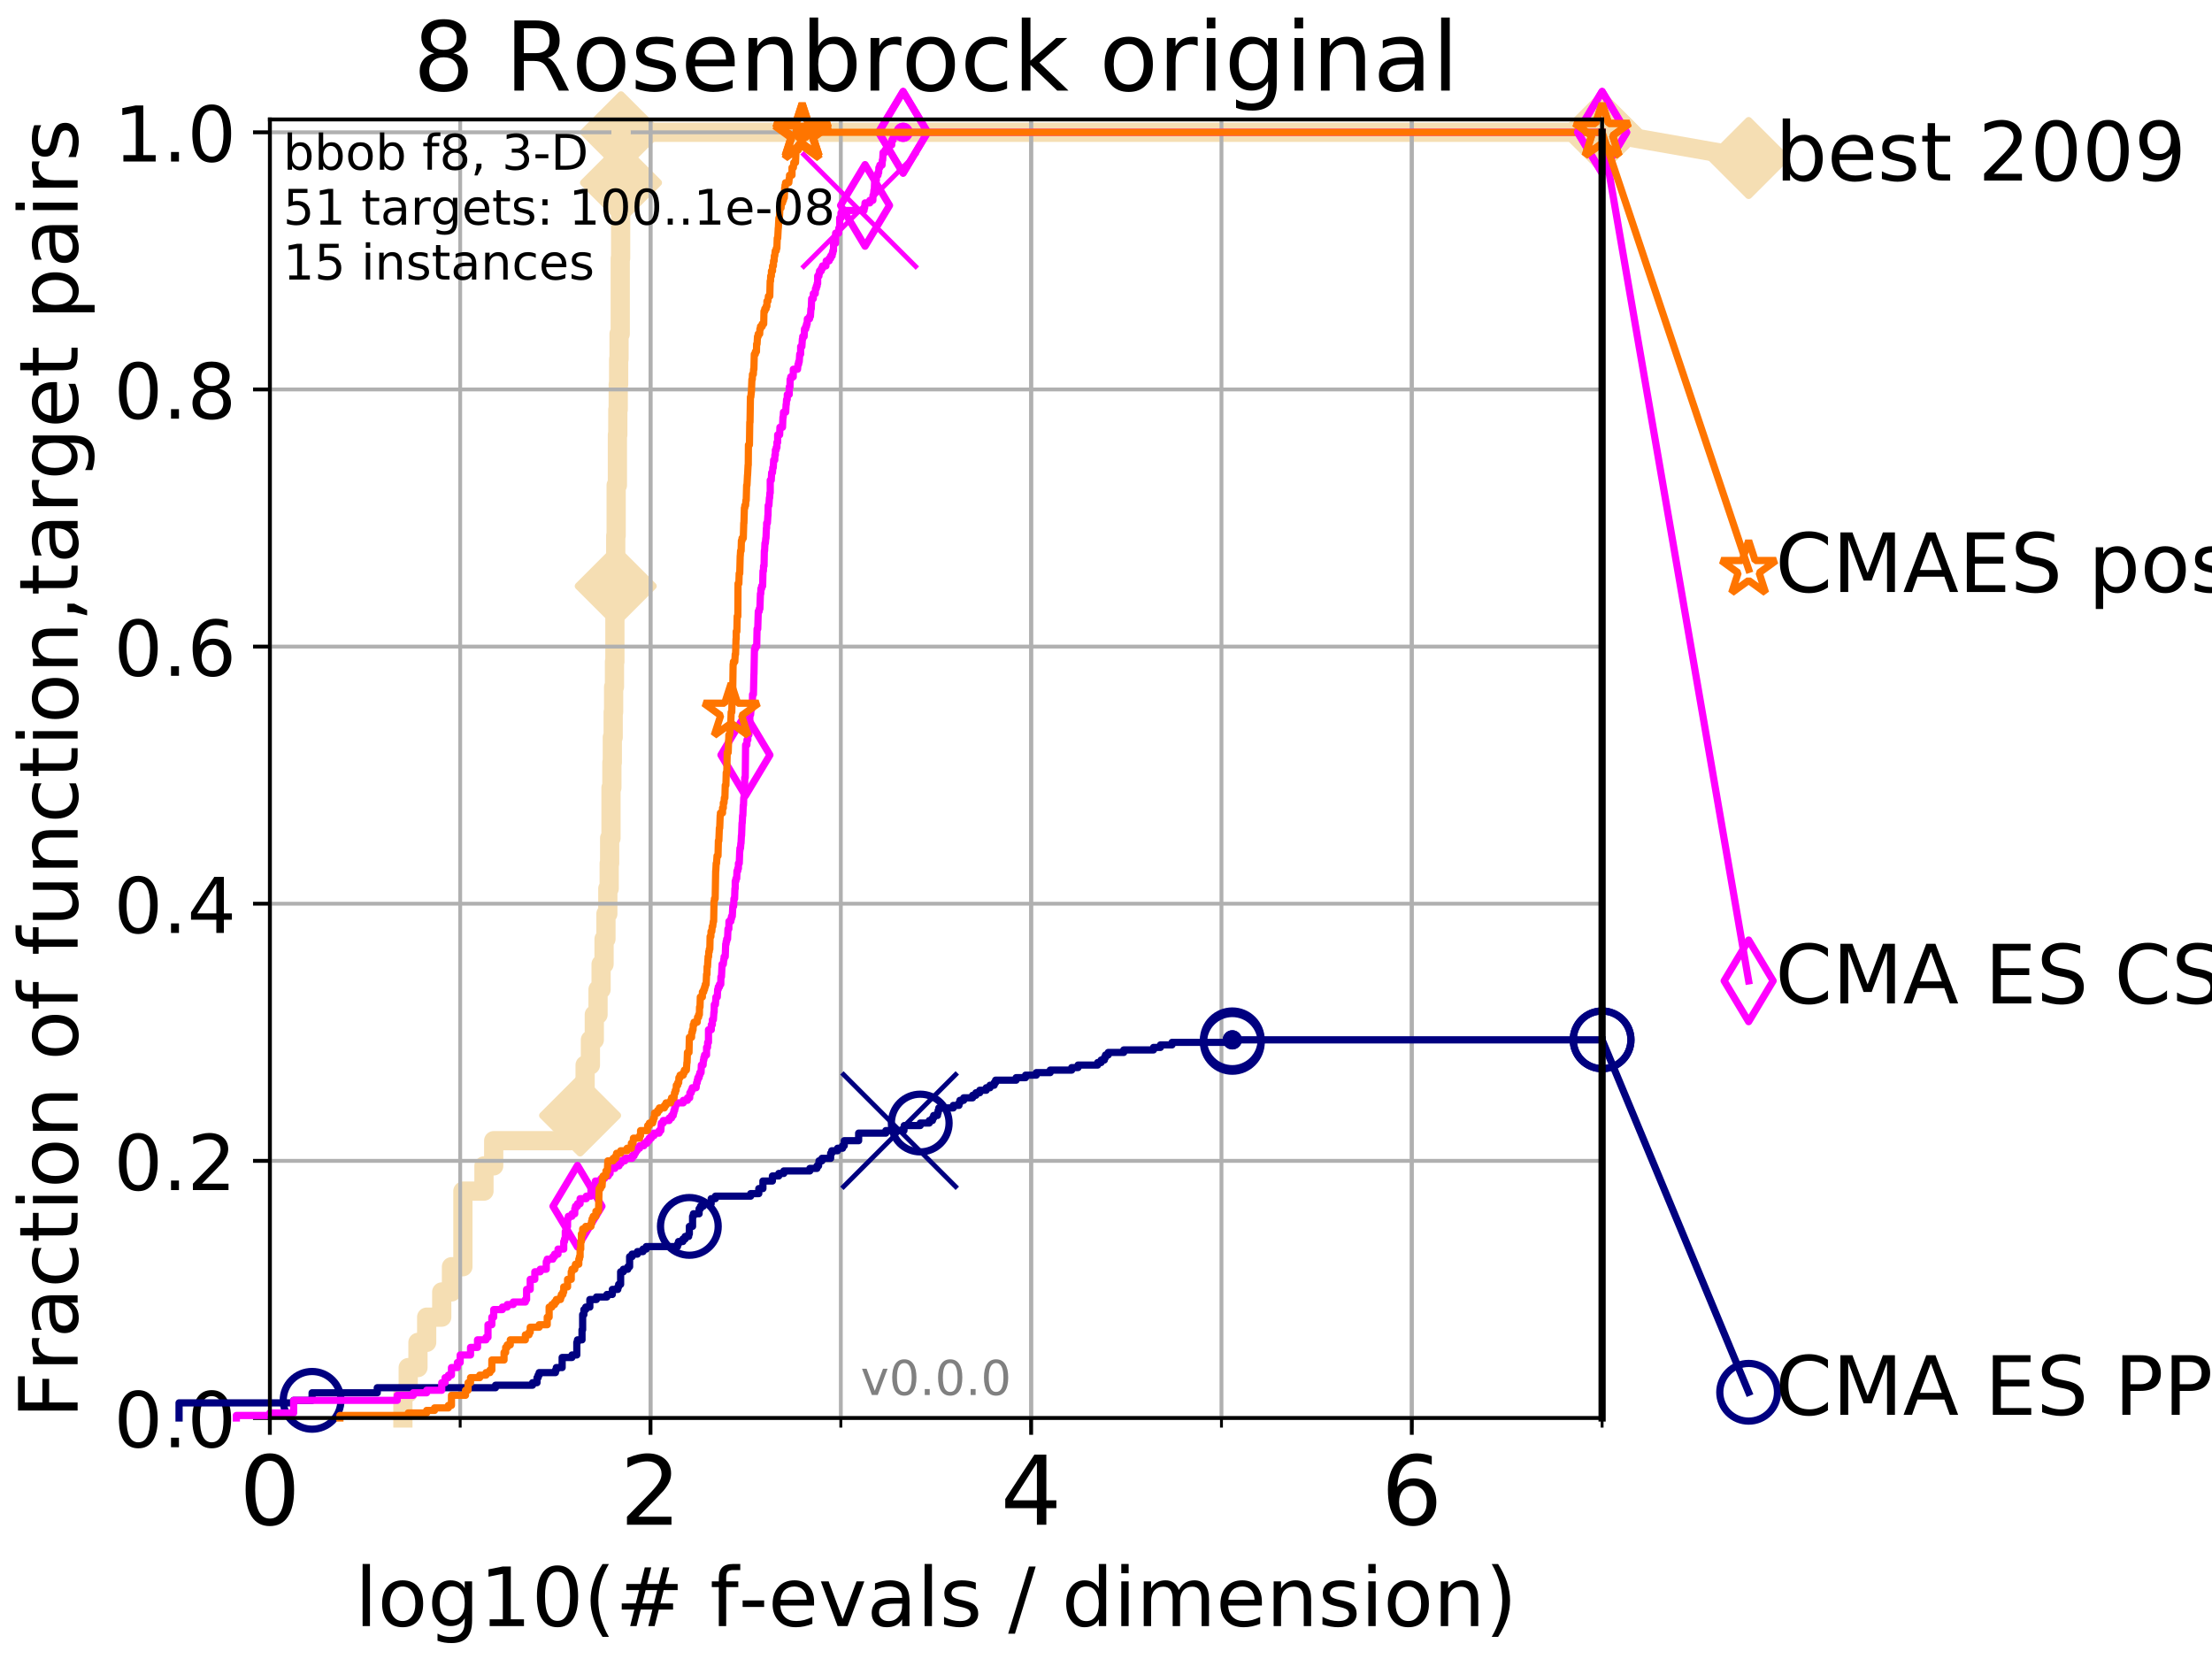 <?xml version="1.0" encoding="utf-8" standalone="no"?>
<!DOCTYPE svg PUBLIC "-//W3C//DTD SVG 1.1//EN"
  "http://www.w3.org/Graphics/SVG/1.1/DTD/svg11.dtd">
<!-- Created with matplotlib (http://matplotlib.org/) -->
<svg height="345pt" version="1.1" viewBox="0 0 460 345" width="460pt" xmlns="http://www.w3.org/2000/svg" xmlns:xlink="http://www.w3.org/1999/xlink">
 <defs>
  <style type="text/css">
*{stroke-linecap:butt;stroke-linejoin:round;}
  </style>
 </defs>
 <g id="figure_1">
  <g id="patch_1">
   <path d="M 0 345.6 
L 460.8 345.6 
L 460.8 0 
L 0 0 
z
" style="fill:#ffffff;"/>
  </g>
  <g id="axes_1">
   <g id="patch_2">
    <path d="M 56.12 294.88 
L 333.168 294.88 
L 333.168 24.84 
L 56.12 24.84 
z
" style="fill:#ffffff;"/>
   </g>
   <g id="line2d_1">
    <path d="M 83.784 294.88 
L 83.784 289.638 
L 84.893 289.638 
L 84.893 284.395 
L 86.918 284.395 
L 86.918 279.153 
L 88.729 279.153 
L 88.729 273.91 
L 91.863 273.91 
L 91.863 268.668 
L 93.887 268.668 
L 93.887 263.425 
L 96.262 263.425 
L 96.262 247.698 
L 100.643 247.698 
L 100.643 242.455 
L 102.668 242.455 
L 102.668 237.213 
L 118.645 237.213 
L 118.645 231.97 
L 120.636 231.97 
L 120.636 226.728 
L 121.678 226.728 
L 121.678 221.485 
L 122.78 221.485 
L 122.78 216.243 
L 123.59 216.243 
L 123.59 211 
L 124.364 211 
L 124.364 205.758 
L 125.001 205.758 
L 125.001 200.515 
L 125.615 200.515 
L 125.615 195.273 
L 126.012 195.273 
L 126.012 190.03 
L 126.4 190.03 
L 126.4 184.788 
L 126.686 184.788 
L 126.686 179.546 
L 126.78 179.546 
L 126.78 174.303 
L 127.06 174.303 
L 127.06 163.818 
L 127.244 163.818 
L 127.244 158.576 
L 127.335 158.576 
L 127.335 153.333 
L 127.516 153.333 
L 127.516 148.091 
L 127.606 148.091 
L 127.606 142.848 
L 127.784 142.848 
L 127.784 137.606 
L 127.872 137.606 
L 127.872 127.121 
L 127.96 127.121 
L 127.96 121.878 
L 128.047 121.878 
L 128.047 111.393 
L 128.134 111.393 
L 128.134 100.908 
L 128.393 100.908 
L 128.393 90.423 
L 128.478 90.423 
L 128.478 85.181 
L 128.563 85.181 
L 128.563 79.938 
L 128.648 79.938 
L 128.648 74.696 
L 128.732 74.696 
L 128.732 69.453 
L 128.981 69.453 
L 128.981 53.726 
L 129.064 53.726 
L 129.064 37.999 
L 129.146 37.999 
L 129.146 27.514 
L 333.168 27.514 
" style="fill:none;stroke:#f5deb3;stroke-linecap:square;stroke-width:4;"/>
   </g>
   <g id="line2d_2">
    <defs>
     <path d="M -0 7.778 
L 7.778 0 
L 0 -7.778 
L -7.778 -0 
z
" id="mb9d9cd62eb" style="stroke:#f5deb3;stroke-linejoin:miter;stroke-width:1.5;"/>
    </defs>
    <g>
     <use style="fill:#f5deb3;stroke:#f5deb3;stroke-linejoin:miter;stroke-width:1.5;" x="120.636" xlink:href="#mb9d9cd62eb" y="231.97"/>
     <use style="fill:#f5deb3;stroke:#f5deb3;stroke-linejoin:miter;stroke-width:1.5;" x="128.047" xlink:href="#mb9d9cd62eb" y="121.878"/>
     <use style="fill:#f5deb3;stroke:#f5deb3;stroke-linejoin:miter;stroke-width:1.5;" x="129.146" xlink:href="#mb9d9cd62eb" y="37.999"/>
     <use style="fill:#f5deb3;stroke:#f5deb3;stroke-linejoin:miter;stroke-width:1.5;" x="129.146" xlink:href="#mb9d9cd62eb" y="27.514"/>
     <use style="fill:#f5deb3;stroke:#f5deb3;stroke-linejoin:miter;stroke-width:1.5;" x="333.168" xlink:href="#mb9d9cd62eb" y="27.514"/>
    </g>
   </g>
   <g id="line2d_3">
    <path style="fill:none;stroke:#f5deb3;stroke-linecap:square;stroke-width:4;"/>
    <g/>
   </g>
   <g id="line2d_4">
    <path d="M 333.168 27.514 
L 363.643 32.861 
" style="fill:none;stroke:#f5deb3;stroke-linecap:square;stroke-width:4;"/>
    <g>
     <use style="fill:#f5deb3;stroke:#f5deb3;stroke-linejoin:miter;stroke-width:1.5;" x="333.168" xlink:href="#mb9d9cd62eb" y="27.514"/>
     <use style="fill:#f5deb3;stroke:#f5deb3;stroke-linejoin:miter;stroke-width:1.5;" x="363.643" xlink:href="#mb9d9cd62eb" y="32.861"/>
    </g>
   </g>
   <g id="matplotlib.axis_1">
    <g id="xtick_1">
     <g id="line2d_5">
      <path clip-path="url(#p65b69751a1)" d="M 56.12 294.88 
L 56.12 24.84 
" style="fill:none;stroke:#b0b0b0;stroke-linecap:square;stroke-width:0.8;"/>
     </g>
     <g id="line2d_6">
      <defs>
       <path d="M 0 0 
L 0 3.5 
" id="m52a5cec2fb" style="stroke:#000000;stroke-width:0.8;"/>
      </defs>
      <g>
       <use style="stroke:#000000;stroke-width:0.8;" x="56.12" xlink:href="#m52a5cec2fb" y="294.88"/>
      </g>
     </g>
     <g id="text_1">
      <!-- 0 -->
      <defs>
       <path d="M 31.781 66.406 
Q 24.172 66.406 20.328 58.906 
Q 16.5 51.422 16.5 36.375 
Q 16.5 21.391 20.328 13.891 
Q 24.172 6.391 31.781 6.391 
Q 39.453 6.391 43.281 13.891 
Q 47.125 21.391 47.125 36.375 
Q 47.125 51.422 43.281 58.906 
Q 39.453 66.406 31.781 66.406 
z
M 31.781 74.219 
Q 44.047 74.219 50.516 64.516 
Q 56.984 54.828 56.984 36.375 
Q 56.984 17.969 50.516 8.266 
Q 44.047 -1.422 31.781 -1.422 
Q 19.531 -1.422 13.062 8.266 
Q 6.594 17.969 6.594 36.375 
Q 6.594 54.828 13.062 64.516 
Q 19.531 74.219 31.781 74.219 
z
" id="DejaVuSans-30"/>
      </defs>
      <g transform="translate(49.758 317.077)scale(0.2 -0.2)">
       <use xlink:href="#DejaVuSans-30"/>
      </g>
     </g>
    </g>
    <g id="xtick_2">
     <g id="line2d_7">
      <path clip-path="url(#p65b69751a1)" d="M 135.277 294.88 
L 135.277 24.84 
" style="fill:none;stroke:#b0b0b0;stroke-linecap:square;stroke-width:0.8;"/>
     </g>
     <g id="line2d_8">
      <g>
       <use style="stroke:#000000;stroke-width:0.8;" x="135.277" xlink:href="#m52a5cec2fb" y="294.88"/>
      </g>
     </g>
     <g id="text_2">
      <!-- 2 -->
      <defs>
       <path d="M 19.188 8.297 
L 53.609 8.297 
L 53.609 0 
L 7.328 0 
L 7.328 8.297 
Q 12.938 14.109 22.625 23.891 
Q 32.328 33.688 34.812 36.531 
Q 39.547 41.844 41.422 45.531 
Q 43.312 49.219 43.312 52.781 
Q 43.312 58.594 39.234 62.25 
Q 35.156 65.922 28.609 65.922 
Q 23.969 65.922 18.812 64.312 
Q 13.672 62.703 7.812 59.422 
L 7.812 69.391 
Q 13.766 71.781 18.938 73 
Q 24.125 74.219 28.422 74.219 
Q 39.75 74.219 46.484 68.547 
Q 53.219 62.891 53.219 53.422 
Q 53.219 48.922 51.531 44.891 
Q 49.859 40.875 45.406 35.406 
Q 44.188 33.984 37.641 27.219 
Q 31.109 20.453 19.188 8.297 
z
" id="DejaVuSans-32"/>
      </defs>
      <g transform="translate(128.914 317.077)scale(0.2 -0.2)">
       <use xlink:href="#DejaVuSans-32"/>
      </g>
     </g>
    </g>
    <g id="xtick_3">
     <g id="line2d_9">
      <path clip-path="url(#p65b69751a1)" d="M 214.433 294.88 
L 214.433 24.84 
" style="fill:none;stroke:#b0b0b0;stroke-linecap:square;stroke-width:0.8;"/>
     </g>
     <g id="line2d_10">
      <g>
       <use style="stroke:#000000;stroke-width:0.8;" x="214.433" xlink:href="#m52a5cec2fb" y="294.88"/>
      </g>
     </g>
     <g id="text_3">
      <!-- 4 -->
      <defs>
       <path d="M 37.797 64.312 
L 12.891 25.391 
L 37.797 25.391 
z
M 35.203 72.906 
L 47.609 72.906 
L 47.609 25.391 
L 58.016 25.391 
L 58.016 17.188 
L 47.609 17.188 
L 47.609 0 
L 37.797 0 
L 37.797 17.188 
L 4.891 17.188 
L 4.891 26.703 
z
" id="DejaVuSans-34"/>
      </defs>
      <g transform="translate(208.071 317.077)scale(0.2 -0.2)">
       <use xlink:href="#DejaVuSans-34"/>
      </g>
     </g>
    </g>
    <g id="xtick_4">
     <g id="line2d_11">
      <path clip-path="url(#p65b69751a1)" d="M 293.59 294.88 
L 293.59 24.84 
" style="fill:none;stroke:#b0b0b0;stroke-linecap:square;stroke-width:0.8;"/>
     </g>
     <g id="line2d_12">
      <g>
       <use style="stroke:#000000;stroke-width:0.8;" x="293.59" xlink:href="#m52a5cec2fb" y="294.88"/>
      </g>
     </g>
     <g id="text_4">
      <!-- 6 -->
      <defs>
       <path d="M 33.016 40.375 
Q 26.375 40.375 22.484 35.828 
Q 18.609 31.297 18.609 23.391 
Q 18.609 15.531 22.484 10.953 
Q 26.375 6.391 33.016 6.391 
Q 39.656 6.391 43.531 10.953 
Q 47.406 15.531 47.406 23.391 
Q 47.406 31.297 43.531 35.828 
Q 39.656 40.375 33.016 40.375 
z
M 52.594 71.297 
L 52.594 62.312 
Q 48.875 64.062 45.094 64.984 
Q 41.312 65.922 37.594 65.922 
Q 27.828 65.922 22.672 59.328 
Q 17.531 52.734 16.797 39.406 
Q 19.672 43.656 24.016 45.922 
Q 28.375 48.188 33.594 48.188 
Q 44.578 48.188 50.953 41.516 
Q 57.328 34.859 57.328 23.391 
Q 57.328 12.156 50.688 5.359 
Q 44.047 -1.422 33.016 -1.422 
Q 20.359 -1.422 13.672 8.266 
Q 6.984 17.969 6.984 36.375 
Q 6.984 53.656 15.188 63.938 
Q 23.391 74.219 37.203 74.219 
Q 40.922 74.219 44.703 73.484 
Q 48.484 72.75 52.594 71.297 
z
" id="DejaVuSans-36"/>
      </defs>
      <g transform="translate(287.227 317.077)scale(0.2 -0.2)">
       <use xlink:href="#DejaVuSans-36"/>
      </g>
     </g>
    </g>
    <g id="xtick_5">
     <g id="line2d_13">
      <path clip-path="url(#p65b69751a1)" d="M 56.12 294.88 
L 56.12 24.84 
" style="fill:none;stroke:#b0b0b0;stroke-linecap:square;stroke-width:0.8;"/>
     </g>
     <g id="line2d_14">
      <defs>
       <path d="M 0 0 
L 0 2 
" id="m6ba2c373b3" style="stroke:#000000;stroke-width:0.6;"/>
      </defs>
      <g>
       <use style="stroke:#000000;stroke-width:0.6;" x="56.12" xlink:href="#m6ba2c373b3" y="294.88"/>
      </g>
     </g>
    </g>
    <g id="xtick_6">
     <g id="line2d_15">
      <path clip-path="url(#p65b69751a1)" d="M 95.698 294.88 
L 95.698 24.84 
" style="fill:none;stroke:#b0b0b0;stroke-linecap:square;stroke-width:0.8;"/>
     </g>
     <g id="line2d_16">
      <g>
       <use style="stroke:#000000;stroke-width:0.6;" x="95.698" xlink:href="#m6ba2c373b3" y="294.88"/>
      </g>
     </g>
    </g>
    <g id="xtick_7">
     <g id="line2d_17">
      <path clip-path="url(#p65b69751a1)" d="M 135.277 294.88 
L 135.277 24.84 
" style="fill:none;stroke:#b0b0b0;stroke-linecap:square;stroke-width:0.8;"/>
     </g>
     <g id="line2d_18">
      <g>
       <use style="stroke:#000000;stroke-width:0.6;" x="135.277" xlink:href="#m6ba2c373b3" y="294.88"/>
      </g>
     </g>
    </g>
    <g id="xtick_8">
     <g id="line2d_19">
      <path clip-path="url(#p65b69751a1)" d="M 174.855 294.88 
L 174.855 24.84 
" style="fill:none;stroke:#b0b0b0;stroke-linecap:square;stroke-width:0.8;"/>
     </g>
     <g id="line2d_20">
      <g>
       <use style="stroke:#000000;stroke-width:0.6;" x="174.855" xlink:href="#m6ba2c373b3" y="294.88"/>
      </g>
     </g>
    </g>
    <g id="xtick_9">
     <g id="line2d_21">
      <path clip-path="url(#p65b69751a1)" d="M 214.433 294.88 
L 214.433 24.84 
" style="fill:none;stroke:#b0b0b0;stroke-linecap:square;stroke-width:0.8;"/>
     </g>
     <g id="line2d_22">
      <g>
       <use style="stroke:#000000;stroke-width:0.6;" x="214.433" xlink:href="#m6ba2c373b3" y="294.88"/>
      </g>
     </g>
    </g>
    <g id="xtick_10">
     <g id="line2d_23">
      <path clip-path="url(#p65b69751a1)" d="M 254.011 294.88 
L 254.011 24.84 
" style="fill:none;stroke:#b0b0b0;stroke-linecap:square;stroke-width:0.8;"/>
     </g>
     <g id="line2d_24">
      <g>
       <use style="stroke:#000000;stroke-width:0.6;" x="254.011" xlink:href="#m6ba2c373b3" y="294.88"/>
      </g>
     </g>
    </g>
    <g id="xtick_11">
     <g id="line2d_25">
      <path clip-path="url(#p65b69751a1)" d="M 293.59 294.88 
L 293.59 24.84 
" style="fill:none;stroke:#b0b0b0;stroke-linecap:square;stroke-width:0.8;"/>
     </g>
     <g id="line2d_26">
      <g>
       <use style="stroke:#000000;stroke-width:0.6;" x="293.59" xlink:href="#m6ba2c373b3" y="294.88"/>
      </g>
     </g>
    </g>
    <g id="xtick_12">
     <g id="line2d_27">
      <path clip-path="url(#p65b69751a1)" d="M 333.168 294.88 
L 333.168 24.84 
" style="fill:none;stroke:#b0b0b0;stroke-linecap:square;stroke-width:0.8;"/>
     </g>
     <g id="line2d_28">
      <g>
       <use style="stroke:#000000;stroke-width:0.6;" x="333.168" xlink:href="#m6ba2c373b3" y="294.88"/>
      </g>
     </g>
    </g>
    <g id="text_5">
     <!-- log10(# f-evals / dimension) -->
     <defs>
      <path d="M 9.422 75.984 
L 18.406 75.984 
L 18.406 0 
L 9.422 0 
z
" id="DejaVuSans-6c"/>
      <path d="M 30.609 48.391 
Q 23.391 48.391 19.188 42.75 
Q 14.984 37.109 14.984 27.297 
Q 14.984 17.484 19.156 11.844 
Q 23.344 6.203 30.609 6.203 
Q 37.797 6.203 41.984 11.859 
Q 46.188 17.531 46.188 27.297 
Q 46.188 37.016 41.984 42.703 
Q 37.797 48.391 30.609 48.391 
z
M 30.609 56 
Q 42.328 56 49.016 48.375 
Q 55.719 40.766 55.719 27.297 
Q 55.719 13.875 49.016 6.219 
Q 42.328 -1.422 30.609 -1.422 
Q 18.844 -1.422 12.172 6.219 
Q 5.516 13.875 5.516 27.297 
Q 5.516 40.766 12.172 48.375 
Q 18.844 56 30.609 56 
z
" id="DejaVuSans-6f"/>
      <path d="M 45.406 27.984 
Q 45.406 37.75 41.375 43.109 
Q 37.359 48.484 30.078 48.484 
Q 22.859 48.484 18.828 43.109 
Q 14.797 37.75 14.797 27.984 
Q 14.797 18.266 18.828 12.891 
Q 22.859 7.516 30.078 7.516 
Q 37.359 7.516 41.375 12.891 
Q 45.406 18.266 45.406 27.984 
z
M 54.391 6.781 
Q 54.391 -7.172 48.188 -13.984 
Q 42 -20.797 29.203 -20.797 
Q 24.469 -20.797 20.266 -20.094 
Q 16.062 -19.391 12.109 -17.922 
L 12.109 -9.188 
Q 16.062 -11.328 19.922 -12.344 
Q 23.781 -13.375 27.781 -13.375 
Q 36.625 -13.375 41.016 -8.766 
Q 45.406 -4.156 45.406 5.172 
L 45.406 9.625 
Q 42.625 4.781 38.281 2.391 
Q 33.938 0 27.875 0 
Q 17.828 0 11.672 7.656 
Q 5.516 15.328 5.516 27.984 
Q 5.516 40.672 11.672 48.328 
Q 17.828 56 27.875 56 
Q 33.938 56 38.281 53.609 
Q 42.625 51.219 45.406 46.391 
L 45.406 54.688 
L 54.391 54.688 
z
" id="DejaVuSans-67"/>
      <path d="M 12.406 8.297 
L 28.516 8.297 
L 28.516 63.922 
L 10.984 60.406 
L 10.984 69.391 
L 28.422 72.906 
L 38.281 72.906 
L 38.281 8.297 
L 54.391 8.297 
L 54.391 0 
L 12.406 0 
z
" id="DejaVuSans-31"/>
      <path d="M 31 75.875 
Q 24.469 64.656 21.281 53.656 
Q 18.109 42.672 18.109 31.391 
Q 18.109 20.125 21.312 9.062 
Q 24.516 -2 31 -13.188 
L 23.188 -13.188 
Q 15.875 -1.703 12.234 9.375 
Q 8.594 20.453 8.594 31.391 
Q 8.594 42.281 12.203 53.312 
Q 15.828 64.359 23.188 75.875 
z
" id="DejaVuSans-28"/>
      <path d="M 51.125 44 
L 36.922 44 
L 32.812 27.688 
L 47.125 27.688 
z
M 43.797 71.781 
L 38.719 51.516 
L 52.984 51.516 
L 58.109 71.781 
L 65.922 71.781 
L 60.891 51.516 
L 76.125 51.516 
L 76.125 44 
L 58.984 44 
L 54.984 27.688 
L 70.516 27.688 
L 70.516 20.219 
L 53.078 20.219 
L 48 0 
L 40.188 0 
L 45.219 20.219 
L 30.906 20.219 
L 25.875 0 
L 18.016 0 
L 23.094 20.219 
L 7.719 20.219 
L 7.719 27.688 
L 24.906 27.688 
L 29 44 
L 13.281 44 
L 13.281 51.516 
L 30.906 51.516 
L 35.891 71.781 
z
" id="DejaVuSans-23"/>
      <path id="DejaVuSans-20"/>
      <path d="M 37.109 75.984 
L 37.109 68.5 
L 28.516 68.5 
Q 23.688 68.5 21.797 66.547 
Q 19.922 64.594 19.922 59.516 
L 19.922 54.688 
L 34.719 54.688 
L 34.719 47.703 
L 19.922 47.703 
L 19.922 0 
L 10.891 0 
L 10.891 47.703 
L 2.297 47.703 
L 2.297 54.688 
L 10.891 54.688 
L 10.891 58.5 
Q 10.891 67.625 15.141 71.797 
Q 19.391 75.984 28.609 75.984 
z
" id="DejaVuSans-66"/>
      <path d="M 4.891 31.391 
L 31.203 31.391 
L 31.203 23.391 
L 4.891 23.391 
z
" id="DejaVuSans-2d"/>
      <path d="M 56.203 29.594 
L 56.203 25.203 
L 14.891 25.203 
Q 15.484 15.922 20.484 11.062 
Q 25.484 6.203 34.422 6.203 
Q 39.594 6.203 44.453 7.469 
Q 49.312 8.734 54.109 11.281 
L 54.109 2.781 
Q 49.266 0.734 44.188 -0.344 
Q 39.109 -1.422 33.891 -1.422 
Q 20.797 -1.422 13.156 6.188 
Q 5.516 13.812 5.516 26.812 
Q 5.516 40.234 12.766 48.109 
Q 20.016 56 32.328 56 
Q 43.359 56 49.781 48.891 
Q 56.203 41.797 56.203 29.594 
z
M 47.219 32.234 
Q 47.125 39.594 43.094 43.984 
Q 39.062 48.391 32.422 48.391 
Q 24.906 48.391 20.391 44.141 
Q 15.875 39.891 15.188 32.172 
z
" id="DejaVuSans-65"/>
      <path d="M 2.984 54.688 
L 12.5 54.688 
L 29.594 8.797 
L 46.688 54.688 
L 56.203 54.688 
L 35.688 0 
L 23.484 0 
z
" id="DejaVuSans-76"/>
      <path d="M 34.281 27.484 
Q 23.391 27.484 19.188 25 
Q 14.984 22.516 14.984 16.5 
Q 14.984 11.719 18.141 8.906 
Q 21.297 6.109 26.703 6.109 
Q 34.188 6.109 38.703 11.406 
Q 43.219 16.703 43.219 25.484 
L 43.219 27.484 
z
M 52.203 31.203 
L 52.203 0 
L 43.219 0 
L 43.219 8.297 
Q 40.141 3.328 35.547 0.953 
Q 30.953 -1.422 24.312 -1.422 
Q 15.922 -1.422 10.953 3.297 
Q 6 8.016 6 15.922 
Q 6 25.141 12.172 29.828 
Q 18.359 34.516 30.609 34.516 
L 43.219 34.516 
L 43.219 35.406 
Q 43.219 41.609 39.141 45 
Q 35.062 48.391 27.688 48.391 
Q 23 48.391 18.547 47.266 
Q 14.109 46.141 10.016 43.891 
L 10.016 52.203 
Q 14.938 54.109 19.578 55.047 
Q 24.219 56 28.609 56 
Q 40.484 56 46.344 49.844 
Q 52.203 43.703 52.203 31.203 
z
" id="DejaVuSans-61"/>
      <path d="M 44.281 53.078 
L 44.281 44.578 
Q 40.484 46.531 36.375 47.5 
Q 32.281 48.484 27.875 48.484 
Q 21.188 48.484 17.844 46.438 
Q 14.5 44.391 14.5 40.281 
Q 14.5 37.156 16.891 35.375 
Q 19.281 33.594 26.516 31.984 
L 29.594 31.297 
Q 39.156 29.25 43.188 25.516 
Q 47.219 21.781 47.219 15.094 
Q 47.219 7.469 41.188 3.016 
Q 35.156 -1.422 24.609 -1.422 
Q 20.219 -1.422 15.453 -0.562 
Q 10.688 0.297 5.422 2 
L 5.422 11.281 
Q 10.406 8.688 15.234 7.391 
Q 20.062 6.109 24.812 6.109 
Q 31.156 6.109 34.562 8.281 
Q 37.984 10.453 37.984 14.406 
Q 37.984 18.062 35.516 20.016 
Q 33.062 21.969 24.703 23.781 
L 21.578 24.516 
Q 13.234 26.266 9.516 29.906 
Q 5.812 33.547 5.812 39.891 
Q 5.812 47.609 11.281 51.797 
Q 16.75 56 26.812 56 
Q 31.781 56 36.172 55.266 
Q 40.578 54.547 44.281 53.078 
z
" id="DejaVuSans-73"/>
      <path d="M 25.391 72.906 
L 33.688 72.906 
L 8.297 -9.281 
L 0 -9.281 
z
" id="DejaVuSans-2f"/>
      <path d="M 45.406 46.391 
L 45.406 75.984 
L 54.391 75.984 
L 54.391 0 
L 45.406 0 
L 45.406 8.203 
Q 42.578 3.328 38.25 0.953 
Q 33.938 -1.422 27.875 -1.422 
Q 17.969 -1.422 11.734 6.484 
Q 5.516 14.406 5.516 27.297 
Q 5.516 40.188 11.734 48.094 
Q 17.969 56 27.875 56 
Q 33.938 56 38.25 53.625 
Q 42.578 51.266 45.406 46.391 
z
M 14.797 27.297 
Q 14.797 17.391 18.875 11.75 
Q 22.953 6.109 30.078 6.109 
Q 37.203 6.109 41.297 11.75 
Q 45.406 17.391 45.406 27.297 
Q 45.406 37.203 41.297 42.844 
Q 37.203 48.484 30.078 48.484 
Q 22.953 48.484 18.875 42.844 
Q 14.797 37.203 14.797 27.297 
z
" id="DejaVuSans-64"/>
      <path d="M 9.422 54.688 
L 18.406 54.688 
L 18.406 0 
L 9.422 0 
z
M 9.422 75.984 
L 18.406 75.984 
L 18.406 64.594 
L 9.422 64.594 
z
" id="DejaVuSans-69"/>
      <path d="M 52 44.188 
Q 55.375 50.25 60.062 53.125 
Q 64.75 56 71.094 56 
Q 79.641 56 84.281 50.016 
Q 88.922 44.047 88.922 33.016 
L 88.922 0 
L 79.891 0 
L 79.891 32.719 
Q 79.891 40.578 77.094 44.375 
Q 74.312 48.188 68.609 48.188 
Q 61.625 48.188 57.562 43.547 
Q 53.516 38.922 53.516 30.906 
L 53.516 0 
L 44.484 0 
L 44.484 32.719 
Q 44.484 40.625 41.703 44.406 
Q 38.922 48.188 33.109 48.188 
Q 26.219 48.188 22.156 43.531 
Q 18.109 38.875 18.109 30.906 
L 18.109 0 
L 9.078 0 
L 9.078 54.688 
L 18.109 54.688 
L 18.109 46.188 
Q 21.188 51.219 25.484 53.609 
Q 29.781 56 35.688 56 
Q 41.656 56 45.828 52.969 
Q 50 49.953 52 44.188 
z
" id="DejaVuSans-6d"/>
      <path d="M 54.891 33.016 
L 54.891 0 
L 45.906 0 
L 45.906 32.719 
Q 45.906 40.484 42.875 44.328 
Q 39.844 48.188 33.797 48.188 
Q 26.516 48.188 22.312 43.547 
Q 18.109 38.922 18.109 30.906 
L 18.109 0 
L 9.078 0 
L 9.078 54.688 
L 18.109 54.688 
L 18.109 46.188 
Q 21.344 51.125 25.703 53.562 
Q 30.078 56 35.797 56 
Q 45.219 56 50.047 50.172 
Q 54.891 44.344 54.891 33.016 
z
" id="DejaVuSans-6e"/>
      <path d="M 8.016 75.875 
L 15.828 75.875 
Q 23.141 64.359 26.781 53.312 
Q 30.422 42.281 30.422 31.391 
Q 30.422 20.453 26.781 9.375 
Q 23.141 -1.703 15.828 -13.188 
L 8.016 -13.188 
Q 14.5 -2 17.703 9.062 
Q 20.906 20.125 20.906 31.391 
Q 20.906 42.672 17.703 53.656 
Q 14.5 64.656 8.016 75.875 
z
" id="DejaVuSans-29"/>
     </defs>
     <g transform="translate(73.803 338.154)scale(0.17 -0.17)">
      <use xlink:href="#DejaVuSans-6c"/>
      <use x="27.783" xlink:href="#DejaVuSans-6f"/>
      <use x="88.965" xlink:href="#DejaVuSans-67"/>
      <use x="152.441" xlink:href="#DejaVuSans-31"/>
      <use x="216.064" xlink:href="#DejaVuSans-30"/>
      <use x="279.688" xlink:href="#DejaVuSans-28"/>
      <use x="318.701" xlink:href="#DejaVuSans-23"/>
      <use x="402.49" xlink:href="#DejaVuSans-20"/>
      <use x="434.277" xlink:href="#DejaVuSans-66"/>
      <use x="469.404" xlink:href="#DejaVuSans-2d"/>
      <use x="505.488" xlink:href="#DejaVuSans-65"/>
      <use x="567.012" xlink:href="#DejaVuSans-76"/>
      <use x="626.191" xlink:href="#DejaVuSans-61"/>
      <use x="687.471" xlink:href="#DejaVuSans-6c"/>
      <use x="715.254" xlink:href="#DejaVuSans-73"/>
      <use x="767.354" xlink:href="#DejaVuSans-20"/>
      <use x="799.141" xlink:href="#DejaVuSans-2f"/>
      <use x="832.832" xlink:href="#DejaVuSans-20"/>
      <use x="864.619" xlink:href="#DejaVuSans-64"/>
      <use x="928.096" xlink:href="#DejaVuSans-69"/>
      <use x="955.879" xlink:href="#DejaVuSans-6d"/>
      <use x="1053.291" xlink:href="#DejaVuSans-65"/>
      <use x="1114.814" xlink:href="#DejaVuSans-6e"/>
      <use x="1178.193" xlink:href="#DejaVuSans-73"/>
      <use x="1230.293" xlink:href="#DejaVuSans-69"/>
      <use x="1258.076" xlink:href="#DejaVuSans-6f"/>
      <use x="1319.258" xlink:href="#DejaVuSans-6e"/>
      <use x="1382.637" xlink:href="#DejaVuSans-29"/>
     </g>
    </g>
   </g>
   <g id="matplotlib.axis_2">
    <g id="ytick_1">
     <g id="line2d_29">
      <path clip-path="url(#p65b69751a1)" d="M 56.12 294.88 
L 333.168 294.88 
" style="fill:none;stroke:#b0b0b0;stroke-linecap:square;stroke-width:0.8;"/>
     </g>
     <g id="line2d_30">
      <defs>
       <path d="M 0 0 
L -3.5 0 
" id="ma41f363a82" style="stroke:#000000;stroke-width:0.8;"/>
      </defs>
      <g>
       <use style="stroke:#000000;stroke-width:0.8;" x="56.12" xlink:href="#ma41f363a82" y="294.88"/>
      </g>
     </g>
     <g id="text_6">
      <!-- 0.0 -->
      <defs>
       <path d="M 10.688 12.406 
L 21 12.406 
L 21 0 
L 10.688 0 
z
" id="DejaVuSans-2e"/>
      </defs>
      <g transform="translate(23.675 300.959)scale(0.16 -0.16)">
       <use xlink:href="#DejaVuSans-30"/>
       <use x="63.623" xlink:href="#DejaVuSans-2e"/>
       <use x="95.41" xlink:href="#DejaVuSans-30"/>
      </g>
     </g>
    </g>
    <g id="ytick_2">
     <g id="line2d_31">
      <path clip-path="url(#p65b69751a1)" d="M 56.12 241.407 
L 333.168 241.407 
" style="fill:none;stroke:#b0b0b0;stroke-linecap:square;stroke-width:0.8;"/>
     </g>
     <g id="line2d_32">
      <g>
       <use style="stroke:#000000;stroke-width:0.8;" x="56.12" xlink:href="#ma41f363a82" y="241.407"/>
      </g>
     </g>
     <g id="text_7">
      <!-- 0.2 -->
      <g transform="translate(23.675 247.485)scale(0.16 -0.16)">
       <use xlink:href="#DejaVuSans-30"/>
       <use x="63.623" xlink:href="#DejaVuSans-2e"/>
       <use x="95.41" xlink:href="#DejaVuSans-32"/>
      </g>
     </g>
    </g>
    <g id="ytick_3">
     <g id="line2d_33">
      <path clip-path="url(#p65b69751a1)" d="M 56.12 187.933 
L 333.168 187.933 
" style="fill:none;stroke:#b0b0b0;stroke-linecap:square;stroke-width:0.8;"/>
     </g>
     <g id="line2d_34">
      <g>
       <use style="stroke:#000000;stroke-width:0.8;" x="56.12" xlink:href="#ma41f363a82" y="187.933"/>
      </g>
     </g>
     <g id="text_8">
      <!-- 0.4 -->
      <g transform="translate(23.675 194.012)scale(0.16 -0.16)">
       <use xlink:href="#DejaVuSans-30"/>
       <use x="63.623" xlink:href="#DejaVuSans-2e"/>
       <use x="95.41" xlink:href="#DejaVuSans-34"/>
      </g>
     </g>
    </g>
    <g id="ytick_4">
     <g id="line2d_35">
      <path clip-path="url(#p65b69751a1)" d="M 56.12 134.46 
L 333.168 134.46 
" style="fill:none;stroke:#b0b0b0;stroke-linecap:square;stroke-width:0.8;"/>
     </g>
     <g id="line2d_36">
      <g>
       <use style="stroke:#000000;stroke-width:0.8;" x="56.12" xlink:href="#ma41f363a82" y="134.46"/>
      </g>
     </g>
     <g id="text_9">
      <!-- 0.6 -->
      <g transform="translate(23.675 140.539)scale(0.16 -0.16)">
       <use xlink:href="#DejaVuSans-30"/>
       <use x="63.623" xlink:href="#DejaVuSans-2e"/>
       <use x="95.41" xlink:href="#DejaVuSans-36"/>
      </g>
     </g>
    </g>
    <g id="ytick_5">
     <g id="line2d_37">
      <path clip-path="url(#p65b69751a1)" d="M 56.12 80.987 
L 333.168 80.987 
" style="fill:none;stroke:#b0b0b0;stroke-linecap:square;stroke-width:0.8;"/>
     </g>
     <g id="line2d_38">
      <g>
       <use style="stroke:#000000;stroke-width:0.8;" x="56.12" xlink:href="#ma41f363a82" y="80.987"/>
      </g>
     </g>
     <g id="text_10">
      <!-- 0.8 -->
      <defs>
       <path d="M 31.781 34.625 
Q 24.75 34.625 20.719 30.859 
Q 16.703 27.094 16.703 20.516 
Q 16.703 13.922 20.719 10.156 
Q 24.75 6.391 31.781 6.391 
Q 38.812 6.391 42.859 10.172 
Q 46.922 13.969 46.922 20.516 
Q 46.922 27.094 42.891 30.859 
Q 38.875 34.625 31.781 34.625 
z
M 21.922 38.812 
Q 15.578 40.375 12.031 44.719 
Q 8.5 49.078 8.5 55.328 
Q 8.5 64.062 14.719 69.141 
Q 20.953 74.219 31.781 74.219 
Q 42.672 74.219 48.875 69.141 
Q 55.078 64.062 55.078 55.328 
Q 55.078 49.078 51.531 44.719 
Q 48 40.375 41.703 38.812 
Q 48.828 37.156 52.797 32.312 
Q 56.781 27.484 56.781 20.516 
Q 56.781 9.906 50.312 4.234 
Q 43.844 -1.422 31.781 -1.422 
Q 19.734 -1.422 13.25 4.234 
Q 6.781 9.906 6.781 20.516 
Q 6.781 27.484 10.781 32.312 
Q 14.797 37.156 21.922 38.812 
z
M 18.312 54.391 
Q 18.312 48.734 21.844 45.562 
Q 25.391 42.391 31.781 42.391 
Q 38.141 42.391 41.719 45.562 
Q 45.312 48.734 45.312 54.391 
Q 45.312 60.062 41.719 63.234 
Q 38.141 66.406 31.781 66.406 
Q 25.391 66.406 21.844 63.234 
Q 18.312 60.062 18.312 54.391 
z
" id="DejaVuSans-38"/>
      </defs>
      <g transform="translate(23.675 87.066)scale(0.16 -0.16)">
       <use xlink:href="#DejaVuSans-30"/>
       <use x="63.623" xlink:href="#DejaVuSans-2e"/>
       <use x="95.41" xlink:href="#DejaVuSans-38"/>
      </g>
     </g>
    </g>
    <g id="ytick_6">
     <g id="line2d_39">
      <path clip-path="url(#p65b69751a1)" d="M 56.12 27.514 
L 333.168 27.514 
" style="fill:none;stroke:#b0b0b0;stroke-linecap:square;stroke-width:0.8;"/>
     </g>
     <g id="line2d_40">
      <g>
       <use style="stroke:#000000;stroke-width:0.8;" x="56.12" xlink:href="#ma41f363a82" y="27.514"/>
      </g>
     </g>
     <g id="text_11">
      <!-- 1.0 -->
      <g transform="translate(23.675 33.592)scale(0.16 -0.16)">
       <use xlink:href="#DejaVuSans-31"/>
       <use x="63.623" xlink:href="#DejaVuSans-2e"/>
       <use x="95.41" xlink:href="#DejaVuSans-30"/>
      </g>
     </g>
    </g>
    <g id="text_12">
     <!-- Fraction of function,target pairs -->
     <defs>
      <path d="M 9.812 72.906 
L 51.703 72.906 
L 51.703 64.594 
L 19.672 64.594 
L 19.672 43.109 
L 48.578 43.109 
L 48.578 34.812 
L 19.672 34.812 
L 19.672 0 
L 9.812 0 
z
" id="DejaVuSans-46"/>
      <path d="M 41.109 46.297 
Q 39.594 47.172 37.812 47.578 
Q 36.031 48 33.891 48 
Q 26.266 48 22.188 43.047 
Q 18.109 38.094 18.109 28.812 
L 18.109 0 
L 9.078 0 
L 9.078 54.688 
L 18.109 54.688 
L 18.109 46.188 
Q 20.953 51.172 25.484 53.578 
Q 30.031 56 36.531 56 
Q 37.453 56 38.578 55.875 
Q 39.703 55.766 41.062 55.516 
z
" id="DejaVuSans-72"/>
      <path d="M 48.781 52.594 
L 48.781 44.188 
Q 44.969 46.297 41.141 47.344 
Q 37.312 48.391 33.406 48.391 
Q 24.656 48.391 19.812 42.844 
Q 14.984 37.312 14.984 27.297 
Q 14.984 17.281 19.812 11.734 
Q 24.656 6.203 33.406 6.203 
Q 37.312 6.203 41.141 7.25 
Q 44.969 8.297 48.781 10.406 
L 48.781 2.094 
Q 45.016 0.344 40.984 -0.531 
Q 36.969 -1.422 32.422 -1.422 
Q 20.062 -1.422 12.781 6.344 
Q 5.516 14.109 5.516 27.297 
Q 5.516 40.672 12.859 48.328 
Q 20.219 56 33.016 56 
Q 37.156 56 41.109 55.141 
Q 45.062 54.297 48.781 52.594 
z
" id="DejaVuSans-63"/>
      <path d="M 18.312 70.219 
L 18.312 54.688 
L 36.812 54.688 
L 36.812 47.703 
L 18.312 47.703 
L 18.312 18.016 
Q 18.312 11.328 20.141 9.422 
Q 21.969 7.516 27.594 7.516 
L 36.812 7.516 
L 36.812 0 
L 27.594 0 
Q 17.188 0 13.234 3.875 
Q 9.281 7.766 9.281 18.016 
L 9.281 47.703 
L 2.688 47.703 
L 2.688 54.688 
L 9.281 54.688 
L 9.281 70.219 
z
" id="DejaVuSans-74"/>
      <path d="M 8.5 21.578 
L 8.5 54.688 
L 17.484 54.688 
L 17.484 21.922 
Q 17.484 14.156 20.5 10.266 
Q 23.531 6.391 29.594 6.391 
Q 36.859 6.391 41.078 11.031 
Q 45.312 15.672 45.312 23.688 
L 45.312 54.688 
L 54.297 54.688 
L 54.297 0 
L 45.312 0 
L 45.312 8.406 
Q 42.047 3.422 37.719 1 
Q 33.406 -1.422 27.688 -1.422 
Q 18.266 -1.422 13.375 4.438 
Q 8.5 10.297 8.5 21.578 
z
M 31.109 56 
z
" id="DejaVuSans-75"/>
      <path d="M 11.719 12.406 
L 22.016 12.406 
L 22.016 4 
L 14.016 -11.625 
L 7.719 -11.625 
L 11.719 4 
z
" id="DejaVuSans-2c"/>
      <path d="M 18.109 8.203 
L 18.109 -20.797 
L 9.078 -20.797 
L 9.078 54.688 
L 18.109 54.688 
L 18.109 46.391 
Q 20.953 51.266 25.266 53.625 
Q 29.594 56 35.594 56 
Q 45.562 56 51.781 48.094 
Q 58.016 40.188 58.016 27.297 
Q 58.016 14.406 51.781 6.484 
Q 45.562 -1.422 35.594 -1.422 
Q 29.594 -1.422 25.266 0.953 
Q 20.953 3.328 18.109 8.203 
z
M 48.688 27.297 
Q 48.688 37.203 44.609 42.844 
Q 40.531 48.484 33.406 48.484 
Q 26.266 48.484 22.188 42.844 
Q 18.109 37.203 18.109 27.297 
Q 18.109 17.391 22.188 11.75 
Q 26.266 6.109 33.406 6.109 
Q 40.531 6.109 44.609 11.75 
Q 48.688 17.391 48.688 27.297 
z
" id="DejaVuSans-70"/>
     </defs>
     <g transform="translate(16.14 294.999)rotate(-90)scale(0.17 -0.17)">
      <use xlink:href="#DejaVuSans-46"/>
      <use x="57.41" xlink:href="#DejaVuSans-72"/>
      <use x="98.523" xlink:href="#DejaVuSans-61"/>
      <use x="159.803" xlink:href="#DejaVuSans-63"/>
      <use x="214.783" xlink:href="#DejaVuSans-74"/>
      <use x="253.992" xlink:href="#DejaVuSans-69"/>
      <use x="281.775" xlink:href="#DejaVuSans-6f"/>
      <use x="342.957" xlink:href="#DejaVuSans-6e"/>
      <use x="406.336" xlink:href="#DejaVuSans-20"/>
      <use x="438.123" xlink:href="#DejaVuSans-6f"/>
      <use x="499.305" xlink:href="#DejaVuSans-66"/>
      <use x="534.51" xlink:href="#DejaVuSans-20"/>
      <use x="566.297" xlink:href="#DejaVuSans-66"/>
      <use x="601.502" xlink:href="#DejaVuSans-75"/>
      <use x="664.881" xlink:href="#DejaVuSans-6e"/>
      <use x="728.26" xlink:href="#DejaVuSans-63"/>
      <use x="783.24" xlink:href="#DejaVuSans-74"/>
      <use x="822.449" xlink:href="#DejaVuSans-69"/>
      <use x="850.232" xlink:href="#DejaVuSans-6f"/>
      <use x="911.414" xlink:href="#DejaVuSans-6e"/>
      <use x="974.793" xlink:href="#DejaVuSans-2c"/>
      <use x="1006.58" xlink:href="#DejaVuSans-74"/>
      <use x="1045.789" xlink:href="#DejaVuSans-61"/>
      <use x="1107.068" xlink:href="#DejaVuSans-72"/>
      <use x="1148.166" xlink:href="#DejaVuSans-67"/>
      <use x="1211.643" xlink:href="#DejaVuSans-65"/>
      <use x="1273.166" xlink:href="#DejaVuSans-74"/>
      <use x="1312.375" xlink:href="#DejaVuSans-20"/>
      <use x="1344.162" xlink:href="#DejaVuSans-70"/>
      <use x="1407.639" xlink:href="#DejaVuSans-61"/>
      <use x="1468.918" xlink:href="#DejaVuSans-69"/>
      <use x="1496.701" xlink:href="#DejaVuSans-72"/>
      <use x="1537.814" xlink:href="#DejaVuSans-73"/>
     </g>
    </g>
   </g>
   <g id="line2d_41">
    <defs>
     <path d="M 0 1.5 
C 0.398 1.5 0.779 1.342 1.061 1.061 
C 1.342 0.779 1.5 0.398 1.5 0 
C 1.5 -0.398 1.342 -0.779 1.061 -1.061 
C 0.779 -1.342 0.398 -1.5 0 -1.5 
C -0.398 -1.5 -0.779 -1.342 -1.061 -1.061 
C -1.342 -0.779 -1.5 -0.398 -1.5 0 
C -1.5 0.398 -1.342 0.779 -1.061 1.061 
C -0.779 1.342 -0.398 1.5 0 1.5 
z
" id="mb95b1d511b" style="stroke:#f5deb3;"/>
    </defs>
    <g>
     <use style="fill:#f5deb3;stroke:#f5deb3;" x="129.146" xlink:href="#mb95b1d511b" y="27.514"/>
     <use style="fill:#f5deb3;stroke:#f5deb3;" x="129.146" xlink:href="#mb95b1d511b" y="27.514"/>
    </g>
   </g>
   <g id="line2d_42">
    <defs>
     <path d="M 0 1.5 
C 0.398 1.5 0.779 1.342 1.061 1.061 
C 1.342 0.779 1.5 0.398 1.5 0 
C 1.5 -0.398 1.342 -0.779 1.061 -1.061 
C 0.779 -1.342 0.398 -1.5 0 -1.5 
C -0.398 -1.5 -0.779 -1.342 -1.061 -1.061 
C -1.342 -0.779 -1.5 -0.398 -1.5 0 
C -1.5 0.398 -1.342 0.779 -1.061 1.061 
C -0.779 1.342 -0.398 1.5 0 1.5 
z
" id="mb858512283" style="stroke:#000080;"/>
    </defs>
    <g>
     <use style="fill:#000080;stroke:#000080;" x="256.269" xlink:href="#mb858512283" y="216.243"/>
     <use style="fill:#000080;stroke:#000080;" x="256.269" xlink:href="#mb858512283" y="216.243"/>
    </g>
   </g>
   <g id="line2d_43">
    <path d="M 37.236 294.88 
L 37.236 291.735 
L 61.065 291.735 
L 61.065 291.21 
L 64.9 291.21 
L 64.9 289.638 
L 78.453 289.638 
L 78.453 288.589 
L 103.045 288.589 
L 103.045 288.065 
L 110.746 288.065 
L 110.746 287.541 
L 111.676 287.541 
L 111.676 286.492 
L 111.9 286.492 
L 111.9 285.968 
L 112.122 285.968 
L 112.122 285.444 
L 115.511 285.444 
L 115.511 284.919 
L 115.691 284.919 
L 115.691 284.395 
L 116.901 284.395 
L 116.901 282.298 
L 118.944 282.298 
L 118.944 281.774 
L 119.951 281.774 
L 119.951 279.153 
L 120.09 279.153 
L 120.09 278.628 
L 121.034 278.628 
L 121.034 276.531 
L 121.165 276.531 
L 121.165 273.386 
L 121.424 273.386 
L 121.424 272.337 
L 121.804 272.337 
L 121.804 271.813 
L 122.661 271.813 
L 122.661 270.24 
L 124.036 270.24 
L 124.036 269.716 
L 126.207 269.716 
L 126.207 269.192 
L 127.335 269.192 
L 127.335 268.143 
L 128.478 268.143 
L 128.478 267.619 
L 128.648 267.619 
L 128.648 267.095 
L 129.064 267.095 
L 129.064 264.474 
L 129.63 264.474 
L 129.63 263.949 
L 130.559 263.949 
L 130.559 263.425 
L 130.932 263.425 
L 130.932 261.328 
L 131.441 261.328 
L 131.441 260.804 
L 132.55 260.804 
L 132.55 260.28 
L 133.718 260.28 
L 133.718 259.755 
L 134.395 259.755 
L 134.395 259.231 
L 140.896 259.231 
L 140.896 258.707 
L 141.101 258.707 
L 141.101 258.183 
L 142.015 258.183 
L 142.015 257.658 
L 142.474 257.658 
L 142.474 257.134 
L 143.211 257.134 
L 143.211 256.61 
L 143.355 256.61 
L 143.355 255.037 
L 144.023 255.037 
L 144.023 252.94 
L 144.194 252.94 
L 144.194 252.416 
L 145.38 252.416 
L 145.38 251.367 
L 145.664 251.367 
L 145.664 250.843 
L 146.249 250.843 
L 146.249 250.319 
L 147.892 250.319 
L 147.892 249.27 
L 148.777 249.27 
L 148.777 248.746 
L 156.108 248.746 
L 156.108 248.222 
L 157.796 248.222 
L 157.796 247.173 
L 158.655 247.173 
L 158.655 245.601 
L 160.626 245.601 
L 160.626 244.552 
L 161.95 244.552 
L 161.95 244.028 
L 162.998 244.028 
L 162.998 243.504 
L 168.41 243.504 
L 168.41 242.979 
L 169.887 242.979 
L 169.887 242.455 
L 170.228 242.455 
L 170.318 241.407 
L 170.933 241.407 
L 170.933 240.882 
L 172.736 240.882 
L 172.736 239.834 
L 172.967 239.834 
L 172.967 239.31 
L 174.177 239.31 
L 174.177 238.785 
L 175.223 238.785 
L 175.223 238.261 
L 175.573 238.261 
L 175.573 237.213 
L 178.562 237.213 
L 178.562 235.64 
L 184.213 235.64 
L 184.213 235.116 
L 187.983 235.116 
L 188.041 234.067 
L 191.369 234.067 
L 191.369 233.543 
L 193.25 233.543 
L 193.25 233.019 
L 193.913 233.019 
L 193.913 232.495 
L 194.161 232.495 
L 194.161 231.97 
L 194.958 231.97 
L 194.958 231.446 
L 195.086 231.446 
L 195.086 230.922 
L 195.234 230.922 
L 195.234 230.398 
L 198.236 230.398 
L 198.236 229.873 
L 199.426 229.873 
L 199.426 229.349 
L 199.62 229.349 
L 199.62 228.825 
L 200.402 228.825 
L 200.402 228.301 
L 202.26 228.301 
L 202.26 227.776 
L 202.942 227.776 
L 202.942 227.252 
L 203.742 227.252 
L 203.742 226.728 
L 205.094 226.728 
L 205.094 226.204 
L 205.881 226.204 
L 205.881 225.679 
L 206.748 225.679 
L 206.748 225.155 
L 207.041 225.155 
L 207.041 224.631 
L 211.31 224.631 
L 211.31 224.107 
L 213.275 224.107 
L 213.275 223.582 
L 215.513 223.582 
L 215.513 223.058 
L 218.396 223.058 
L 218.396 222.534 
L 222.866 222.534 
L 222.866 222.01 
L 224.191 222.01 
L 224.191 221.485 
L 228.265 221.485 
L 228.265 220.961 
L 228.991 220.961 
L 228.991 220.437 
L 229.66 220.437 
L 229.66 219.913 
L 229.898 219.913 
L 229.898 219.388 
L 230.462 219.388 
L 230.462 218.864 
L 233.688 218.864 
L 233.688 218.34 
L 239.881 218.34 
L 239.881 217.816 
L 241.325 217.816 
L 241.325 217.291 
L 243.731 217.291 
L 243.731 216.767 
L 256.269 216.767 
L 256.269 216.243 
L 333.168 216.243 
L 333.168 216.243 
" style="fill:none;stroke:#000080;stroke-linecap:square;stroke-width:1.5;"/>
   </g>
   <g id="line2d_44">
    <defs>
     <path d="M 0 6 
C 1.591 6 3.117 5.368 4.243 4.243 
C 5.368 3.117 6 1.591 6 0 
C 6 -1.591 5.368 -3.117 4.243 -4.243 
C 3.117 -5.368 1.591 -6 0 -6 
C -1.591 -6 -3.117 -5.368 -4.243 -4.243 
C -5.368 -3.117 -6 -1.591 -6 0 
C -6 1.591 -5.368 3.117 -4.243 4.243 
C -3.117 5.368 -1.591 6 0 6 
z
" id="m365cefdc74" style="stroke:#000080;stroke-width:1.5;"/>
    </defs>
    <g>
     <use style="fill:none;stroke:#000080;stroke-width:1.5;" x="64.9" xlink:href="#m365cefdc74" y="291.21"/>
     <use style="fill:none;stroke:#000080;stroke-width:1.5;" x="143.355" xlink:href="#m365cefdc74" y="255.037"/>
     <use style="fill:none;stroke:#000080;stroke-width:1.5;" x="191.369" xlink:href="#m365cefdc74" y="233.543"/>
     <use style="fill:none;stroke:#000080;stroke-width:1.5;" x="256.269" xlink:href="#m365cefdc74" y="216.767"/>
     <use style="fill:none;stroke:#000080;stroke-width:1.5;" x="256.269" xlink:href="#m365cefdc74" y="216.243"/>
     <use style="fill:none;stroke:#000080;stroke-width:1.5;" x="333.168" xlink:href="#m365cefdc74" y="216.243"/>
    </g>
   </g>
   <g id="line2d_45">
    <path style="fill:none;stroke:#000080;stroke-linecap:square;stroke-width:1.5;"/>
    <g/>
   </g>
   <g id="line2d_46">
    <path clip-path="url(#p65b69751a1)" d="M 187.076 235.116 
" style="fill:none;stroke:#000080;stroke-linecap:square;stroke-width:1.5;"/>
    <defs>
     <path d="M -12 12 
L 12 -12 
M -12 -12 
L 12 12 
" id="mf10e8955c1" style="stroke:#000080;"/>
    </defs>
    <g clip-path="url(#p65b69751a1)">
     <use style="fill:#000080;stroke:#000080;" x="187.076" xlink:href="#mf10e8955c1" y="235.116"/>
    </g>
   </g>
   <g id="line2d_47">
    <defs>
     <path d="M 0 1.5 
C 0.398 1.5 0.779 1.342 1.061 1.061 
C 1.342 0.779 1.5 0.398 1.5 0 
C 1.5 -0.398 1.342 -0.779 1.061 -1.061 
C 0.779 -1.342 0.398 -1.5 0 -1.5 
C -0.398 -1.5 -0.779 -1.342 -1.061 -1.061 
C -1.342 -0.779 -1.5 -0.398 -1.5 0 
C -1.5 0.398 -1.342 0.779 -1.061 1.061 
C -0.779 1.342 -0.398 1.5 0 1.5 
z
" id="m565761411a" style="stroke:#ff00ff;"/>
    </defs>
    <g>
     <use style="fill:#ff00ff;stroke:#ff00ff;" x="187.808" xlink:href="#m565761411a" y="27.514"/>
     <use style="fill:#ff00ff;stroke:#ff00ff;" x="187.808" xlink:href="#m565761411a" y="27.514"/>
    </g>
   </g>
   <g id="line2d_48">
    <path d="M 49.151 294.88 
L 49.151 294.356 
L 56.12 294.356 
L 56.12 293.832 
L 61.065 293.832 
L 61.065 291.21 
L 82.598 291.21 
L 82.598 290.162 
L 85.935 290.162 
L 85.935 289.638 
L 88.729 289.638 
L 88.729 289.113 
L 91.863 289.113 
L 91.863 287.541 
L 92.564 287.541 
L 92.564 286.492 
L 93.239 286.492 
L 93.239 285.968 
L 93.887 285.968 
L 93.887 284.395 
L 95.116 284.395 
L 95.116 283.347 
L 95.698 283.347 
L 95.698 281.774 
L 97.85 281.774 
L 97.85 280.201 
L 99.303 280.201 
L 99.303 278.628 
L 101.068 278.628 
L 101.068 278.104 
L 101.482 278.104 
L 101.482 275.483 
L 102.281 275.483 
L 102.281 273.91 
L 102.668 273.91 
L 102.668 272.337 
L 104.479 272.337 
L 104.479 271.813 
L 105.48 271.813 
L 105.48 271.289 
L 106.731 271.289 
L 106.731 270.765 
L 109.251 270.765 
L 109.251 270.24 
L 109.509 270.24 
L 109.509 268.143 
L 110.262 268.143 
L 110.262 266.046 
L 111.217 266.046 
L 111.217 264.474 
L 112.341 264.474 
L 112.341 263.949 
L 113.599 263.949 
L 113.599 262.377 
L 113.8 262.377 
L 113.8 261.852 
L 114.96 261.852 
L 114.96 261.328 
L 115.329 261.328 
L 115.329 260.804 
L 116.046 260.804 
L 116.046 259.755 
L 117.232 259.755 
L 117.232 258.183 
L 117.394 258.183 
L 117.394 257.658 
L 117.556 257.658 
L 117.556 256.086 
L 117.716 256.086 
L 117.716 255.561 
L 117.874 255.561 
L 117.874 255.037 
L 118.031 255.037 
L 118.031 253.464 
L 118.187 253.464 
L 118.187 252.94 
L 118.944 252.94 
L 118.944 252.416 
L 119.527 252.416 
L 119.527 251.367 
L 119.669 251.367 
L 119.669 250.843 
L 120.09 250.843 
L 120.09 250.319 
L 120.636 250.319 
L 120.636 249.27 
L 121.929 249.27 
L 121.929 248.746 
L 122.898 248.746 
L 122.898 247.173 
L 123.815 247.173 
L 123.815 245.601 
L 125.001 245.601 
L 125.001 245.076 
L 125.715 245.076 
L 125.715 244.552 
L 126.496 244.552 
L 126.496 244.028 
L 126.874 244.028 
L 126.874 242.979 
L 127.872 242.979 
L 127.872 242.455 
L 128.732 242.455 
L 128.732 241.931 
L 129.146 241.931 
L 129.146 241.407 
L 129.945 241.407 
L 129.945 240.882 
L 131.441 240.882 
L 131.441 240.358 
L 131.865 240.358 
L 131.865 239.834 
L 132.143 239.834 
L 132.143 239.31 
L 132.483 239.31 
L 132.483 238.785 
L 133.014 238.785 
L 133.014 238.261 
L 133.906 238.261 
L 133.906 237.737 
L 134.575 237.737 
L 134.575 237.213 
L 134.988 237.213 
L 134.988 236.689 
L 135.448 236.689 
L 135.448 236.164 
L 136.006 236.164 
L 136.006 235.64 
L 137.07 235.64 
L 137.07 235.116 
L 137.428 235.116 
L 137.529 233.543 
L 137.926 233.543 
L 137.926 233.019 
L 139.158 233.019 
L 139.158 232.495 
L 139.654 232.495 
L 139.654 231.97 
L 140.005 231.97 
L 140.005 231.446 
L 140.135 231.446 
L 140.135 230.922 
L 140.307 230.922 
L 140.307 230.398 
L 140.435 230.398 
L 140.435 229.873 
L 140.604 229.873 
L 140.604 229.349 
L 142.092 229.349 
L 142.092 228.825 
L 142.957 228.825 
L 142.957 228.301 
L 143.427 228.301 
L 143.462 227.252 
L 143.745 227.252 
L 143.745 226.728 
L 143.954 226.728 
L 143.954 226.204 
L 144.764 226.204 
L 144.863 225.155 
L 144.994 225.155 
L 144.994 224.631 
L 145.123 224.631 
L 145.123 224.107 
L 145.38 224.107 
L 145.38 223.582 
L 145.538 223.582 
L 145.538 223.058 
L 145.789 223.058 
L 145.851 221.485 
L 146.218 221.485 
L 146.279 220.437 
L 146.369 220.437 
L 146.369 219.913 
L 146.519 219.913 
L 146.519 219.388 
L 146.931 219.388 
L 146.931 217.816 
L 147.133 217.816 
L 147.162 216.767 
L 147.333 216.767 
L 147.333 214.146 
L 147.92 214.146 
L 147.92 213.097 
L 148.138 213.097 
L 148.138 212.049 
L 148.354 212.049 
L 148.461 210.476 
L 148.514 210.476 
L 148.54 208.903 
L 148.777 208.903 
L 148.881 207.331 
L 149.164 207.331 
L 149.241 205.758 
L 149.367 205.758 
L 149.367 205.234 
L 149.618 205.234 
L 149.618 204.709 
L 149.89 204.709 
L 149.914 203.137 
L 150.036 203.137 
L 150.133 201.04 
L 150.157 201.04 
L 150.157 200.515 
L 150.42 200.515 
L 150.515 199.467 
L 150.585 199.467 
L 150.585 198.943 
L 150.819 198.943 
L 150.911 196.321 
L 151.003 196.321 
L 151.003 195.797 
L 151.118 195.797 
L 151.118 195.273 
L 151.299 195.273 
L 151.389 193.176 
L 151.568 193.176 
L 151.59 191.603 
L 151.985 191.603 
L 151.985 191.079 
L 152.114 191.079 
L 152.114 190.555 
L 152.285 190.555 
L 152.392 188.458 
L 152.56 188.458 
L 152.623 186.885 
L 152.768 186.885 
L 152.83 184.788 
L 152.892 184.788 
L 152.892 183.215 
L 153.036 183.215 
L 153.036 182.691 
L 153.198 182.691 
L 153.258 181.118 
L 153.419 181.118 
L 153.419 180.594 
L 153.558 180.594 
L 153.558 179.546 
L 153.735 179.546 
L 153.832 176.924 
L 153.871 176.924 
L 153.871 176.4 
L 153.987 176.4 
L 154.064 175.352 
L 154.103 175.352 
L 154.179 173.779 
L 154.217 173.779 
L 154.312 171.158 
L 154.35 171.158 
L 154.426 169.585 
L 154.482 169.585 
L 154.557 167.488 
L 154.613 167.488 
L 154.668 165.915 
L 154.724 165.915 
L 154.816 163.818 
L 154.853 163.818 
L 154.871 161.721 
L 154.981 161.721 
L 155.053 154.906 
L 155.323 154.906 
L 155.341 153.857 
L 155.518 153.857 
L 155.518 152.809 
L 155.746 152.809 
L 155.816 151.236 
L 155.885 151.236 
L 155.954 148.615 
L 156.091 148.615 
L 156.176 147.566 
L 156.278 147.566 
L 156.295 146.518 
L 156.463 146.518 
L 156.496 144.421 
L 156.678 144.421 
L 156.777 140.227 
L 156.793 140.227 
L 156.892 134.984 
L 157.07 134.984 
L 157.07 134.46 
L 157.358 134.46 
L 157.437 130.79 
L 157.578 130.79 
L 157.687 127.121 
L 157.888 127.121 
L 157.888 126.596 
L 158.026 126.596 
L 158.133 123.451 
L 158.208 123.451 
L 158.238 122.403 
L 158.388 122.403 
L 158.388 121.878 
L 158.596 121.878 
L 158.67 118.733 
L 158.758 118.733 
L 158.787 117.684 
L 158.889 117.684 
L 158.947 114.539 
L 159.005 114.539 
L 159.076 112.966 
L 159.162 112.966 
L 159.248 111.918 
L 159.29 111.918 
L 159.375 109.821 
L 159.417 109.821 
L 159.431 108.772 
L 159.585 108.772 
L 159.683 107.199 
L 159.71 107.199 
L 159.752 105.102 
L 159.903 105.102 
L 159.998 103.53 
L 160.052 103.53 
L 160.107 102.481 
L 160.174 102.481 
L 160.174 99.86 
L 160.388 99.86 
L 160.468 98.287 
L 160.639 98.287 
L 160.704 97.239 
L 160.808 97.239 
L 160.886 95.666 
L 161.117 95.666 
L 161.142 94.617 
L 161.244 94.617 
L 161.244 93.569 
L 161.42 93.569 
L 161.42 93.045 
L 161.57 93.045 
L 161.57 91.996 
L 161.718 91.996 
L 161.718 90.423 
L 162.131 90.423 
L 162.191 88.851 
L 162.733 88.851 
L 162.814 86.754 
L 162.872 86.754 
L 162.929 85.705 
L 163.393 85.705 
L 163.471 84.132 
L 163.515 84.132 
L 163.571 83.084 
L 163.703 83.084 
L 163.725 82.035 
L 164.125 82.035 
L 164.125 80.463 
L 164.285 80.463 
L 164.306 78.89 
L 164.443 78.89 
L 164.443 78.366 
L 164.96 78.366 
L 164.97 76.793 
L 165.853 76.793 
L 165.95 75.744 
L 166.084 75.744 
L 166.084 75.22 
L 166.208 75.22 
L 166.302 73.647 
L 166.499 73.647 
L 166.499 72.075 
L 166.758 72.075 
L 166.858 70.502 
L 166.931 70.502 
L 166.931 69.978 
L 167.228 69.978 
L 167.3 68.405 
L 167.556 68.405 
L 167.556 67.881 
L 167.721 67.881 
L 167.721 67.356 
L 167.851 67.356 
L 167.894 66.308 
L 168.352 66.308 
L 168.352 65.784 
L 168.535 65.784 
L 168.634 64.211 
L 168.708 64.211 
L 168.789 62.114 
L 169.129 62.114 
L 169.129 61.066 
L 169.539 61.066 
L 169.578 60.017 
L 169.757 60.017 
L 169.757 59.493 
L 169.925 59.493 
L 169.925 58.969 
L 170.039 58.969 
L 170.039 57.396 
L 170.31 57.396 
L 170.31 56.872 
L 170.422 56.872 
L 170.422 56.347 
L 170.789 56.347 
L 170.789 55.823 
L 171.041 55.823 
L 171.041 55.299 
L 171.755 55.299 
L 171.817 54.25 
L 172.435 54.25 
L 172.435 53.726 
L 172.748 53.726 
L 172.748 53.202 
L 173.05 53.202 
L 173.05 52.678 
L 173.183 52.678 
L 173.183 52.153 
L 173.328 52.153 
L 173.328 50.581 
L 173.773 50.581 
L 173.773 48.484 
L 174.402 48.484 
L 174.437 47.435 
L 174.618 47.435 
L 174.618 45.338 
L 174.883 45.338 
L 174.883 44.29 
L 175.088 44.29 
L 175.088 43.765 
L 179.683 43.765 
L 179.683 43.241 
L 179.804 43.241 
L 179.894 42.193 
L 180.886 42.193 
L 180.886 41.668 
L 181.52 41.668 
L 181.539 40.62 
L 181.644 40.62 
L 181.74 39.571 
L 181.817 39.571 
L 181.874 37.999 
L 182.123 37.999 
L 182.123 37.474 
L 182.243 37.474 
L 182.247 36.426 
L 182.583 36.426 
L 182.583 35.902 
L 182.725 35.902 
L 182.772 34.853 
L 182.973 34.853 
L 182.973 34.329 
L 183.431 34.329 
L 183.487 33.28 
L 183.559 33.28 
L 183.642 31.708 
L 184.066 31.708 
L 184.066 31.183 
L 184.474 31.183 
L 184.474 30.659 
L 184.926 30.659 
L 184.926 30.135 
L 185.445 30.135 
L 185.488 29.086 
L 185.742 29.086 
L 185.742 28.562 
L 185.866 28.562 
L 185.866 28.038 
L 187.808 28.038 
L 187.808 27.514 
L 333.168 27.514 
L 333.168 27.514 
" style="fill:none;stroke:#ff00ff;stroke-linecap:square;stroke-width:1.5;"/>
   </g>
   <g id="line2d_49">
    <defs>
     <path d="M -0 8.485 
L 5.091 0 
L 0 -8.485 
L -5.091 -0 
z
" id="m872145f336" style="stroke:#ff00ff;stroke-linejoin:miter;stroke-width:1.5;"/>
    </defs>
    <g>
     <use style="fill:none;stroke:#ff00ff;stroke-linejoin:miter;stroke-width:1.5;" x="120.09" xlink:href="#m872145f336" y="250.843"/>
     <use style="fill:none;stroke:#ff00ff;stroke-linejoin:miter;stroke-width:1.5;" x="155.017" xlink:href="#m872145f336" y="157.003"/>
     <use style="fill:none;stroke:#ff00ff;stroke-linejoin:miter;stroke-width:1.5;" x="179.894" xlink:href="#m872145f336" y="42.717"/>
     <use style="fill:none;stroke:#ff00ff;stroke-linejoin:miter;stroke-width:1.5;" x="187.808" xlink:href="#m872145f336" y="27.514"/>
     <use style="fill:none;stroke:#ff00ff;stroke-linejoin:miter;stroke-width:1.5;" x="187.808" xlink:href="#m872145f336" y="27.514"/>
     <use style="fill:none;stroke:#ff00ff;stroke-linejoin:miter;stroke-width:1.5;" x="333.168" xlink:href="#m872145f336" y="27.514"/>
    </g>
   </g>
   <g id="line2d_50">
    <path style="fill:none;stroke:#ff00ff;stroke-linecap:square;stroke-width:1.5;"/>
    <g/>
   </g>
   <g id="line2d_51">
    <path clip-path="url(#p65b69751a1)" d="M 178.773 43.765 
" style="fill:none;stroke:#ff00ff;stroke-linecap:square;stroke-width:1.5;"/>
    <defs>
     <path d="M -12 12 
L 12 -12 
M -12 -12 
L 12 12 
" id="me6c00d40fe" style="stroke:#ff00ff;"/>
    </defs>
    <g clip-path="url(#p65b69751a1)">
     <use style="fill:#ff00ff;stroke:#ff00ff;" x="178.773" xlink:href="#me6c00d40fe" y="43.765"/>
    </g>
   </g>
   <g id="line2d_52">
    <defs>
     <path d="M 0 1.5 
C 0.398 1.5 0.779 1.342 1.061 1.061 
C 1.342 0.779 1.5 0.398 1.5 0 
C 1.5 -0.398 1.342 -0.779 1.061 -1.061 
C 0.779 -1.342 0.398 -1.5 0 -1.5 
C -0.398 -1.5 -0.779 -1.342 -1.061 -1.061 
C -1.342 -0.779 -1.5 -0.398 -1.5 0 
C -1.5 0.398 -1.342 0.779 -1.061 1.061 
C -0.779 1.342 -0.398 1.5 0 1.5 
z
" id="mfa0e91469e" style="stroke:#ff7500;"/>
    </defs>
    <g>
     <use style="fill:#ff7500;stroke:#ff7500;" x="166.813" xlink:href="#mfa0e91469e" y="27.514"/>
     <use style="fill:#ff7500;stroke:#ff7500;" x="166.813" xlink:href="#mfa0e91469e" y="27.514"/>
    </g>
   </g>
   <g id="line2d_53">
    <path d="M 70.684 294.88 
L 70.684 294.356 
L 84.893 294.356 
L 84.893 293.832 
L 88.729 293.832 
L 88.729 293.307 
L 90.367 293.307 
L 90.367 292.783 
L 93.239 292.783 
L 93.239 292.259 
L 93.887 292.259 
L 93.887 290.162 
L 96.808 290.162 
L 96.808 289.113 
L 97.337 289.113 
L 97.337 287.541 
L 97.85 287.541 
L 97.85 286.492 
L 99.761 286.492 
L 99.761 285.968 
L 101.068 285.968 
L 101.068 285.444 
L 101.886 285.444 
L 101.886 284.919 
L 102.281 284.919 
L 102.281 282.822 
L 104.819 282.822 
L 104.819 281.25 
L 105.153 281.25 
L 105.153 280.201 
L 105.48 280.201 
L 105.48 279.677 
L 106.117 279.677 
L 106.117 278.628 
L 109.251 278.628 
L 109.251 277.58 
L 110.015 277.58 
L 110.015 277.056 
L 110.262 277.056 
L 110.262 276.007 
L 112.122 276.007 
L 112.122 275.483 
L 113.8 275.483 
L 113.8 273.91 
L 114.196 273.91 
L 114.196 271.813 
L 114.772 271.813 
L 114.772 271.289 
L 115.329 271.289 
L 115.329 270.765 
L 115.691 270.765 
L 115.691 270.24 
L 116.564 270.24 
L 116.564 269.716 
L 116.733 269.716 
L 116.733 269.192 
L 117.067 269.192 
L 117.067 268.668 
L 117.232 268.668 
L 117.232 267.619 
L 118.031 267.619 
L 118.031 266.046 
L 118.795 266.046 
L 118.795 264.474 
L 118.944 264.474 
L 118.944 263.949 
L 119.527 263.949 
L 119.527 263.425 
L 119.669 263.425 
L 119.669 262.901 
L 120.365 262.901 
L 120.365 261.852 
L 120.501 261.852 
L 120.501 261.328 
L 120.636 261.328 
L 120.636 259.755 
L 120.77 259.755 
L 120.77 258.183 
L 120.903 258.183 
L 120.903 256.61 
L 121.165 256.61 
L 121.165 255.561 
L 121.804 255.561 
L 121.804 255.037 
L 122.898 255.037 
L 122.898 254.513 
L 123.015 254.513 
L 123.015 253.989 
L 123.132 253.989 
L 123.132 253.464 
L 123.362 253.464 
L 123.362 252.94 
L 123.926 252.94 
L 123.926 251.892 
L 124.472 251.892 
L 124.579 247.173 
L 124.896 247.173 
L 124.896 246.649 
L 125.208 246.649 
L 125.31 245.076 
L 125.412 245.076 
L 125.412 244.552 
L 126.012 244.552 
L 126.012 243.504 
L 126.304 243.504 
L 126.4 241.407 
L 127.516 241.407 
L 127.516 240.882 
L 128.047 240.882 
L 128.047 240.358 
L 128.221 240.358 
L 128.221 239.834 
L 129.064 239.834 
L 129.064 239.31 
L 130.408 239.31 
L 130.408 238.785 
L 131.297 238.785 
L 131.297 237.737 
L 131.655 237.737 
L 131.725 236.689 
L 133.014 236.689 
L 133.014 236.164 
L 133.209 236.164 
L 133.209 235.116 
L 134.634 235.116 
L 134.694 234.067 
L 135.046 234.067 
L 135.046 233.543 
L 135.729 233.543 
L 135.729 233.019 
L 135.896 233.019 
L 135.896 232.495 
L 136.061 232.495 
L 136.115 231.446 
L 136.758 231.446 
L 136.758 230.922 
L 137.122 230.922 
L 137.122 230.398 
L 138.17 230.398 
L 138.17 229.873 
L 138.506 229.873 
L 138.506 229.349 
L 139.475 229.349 
L 139.475 228.825 
L 139.654 228.825 
L 139.654 228.301 
L 140.178 228.301 
L 140.264 227.252 
L 140.435 227.252 
L 140.435 226.728 
L 140.604 226.728 
L 140.646 225.679 
L 140.937 225.679 
L 140.937 225.155 
L 141.142 225.155 
L 141.182 224.107 
L 141.425 224.107 
L 141.425 223.582 
L 142.092 223.582 
L 142.092 223.058 
L 142.322 223.058 
L 142.322 222.534 
L 142.735 222.534 
L 142.846 220.961 
L 142.883 220.961 
L 142.957 218.864 
L 143.284 218.864 
L 143.355 215.719 
L 143.815 215.719 
L 143.849 214.67 
L 143.988 214.67 
L 143.988 214.146 
L 144.126 214.146 
L 144.16 213.097 
L 144.33 213.097 
L 144.33 212.573 
L 144.994 212.573 
L 145.059 211.525 
L 145.284 211.525 
L 145.284 211 
L 145.443 211 
L 145.475 209.428 
L 145.57 209.428 
L 145.633 207.331 
L 146.066 207.331 
L 146.066 206.282 
L 146.339 206.282 
L 146.339 205.758 
L 146.519 205.758 
L 146.519 205.234 
L 146.667 205.234 
L 146.667 204.709 
L 146.844 204.709 
L 146.931 202.612 
L 147.018 202.612 
L 147.047 201.04 
L 147.133 201.04 
L 147.219 199.467 
L 147.248 199.467 
L 147.248 198.943 
L 147.362 198.943 
L 147.39 197.894 
L 147.503 197.894 
L 147.503 197.37 
L 147.615 197.37 
L 147.671 194.749 
L 147.837 194.749 
L 147.865 193.7 
L 148.029 193.7 
L 148.111 192.652 
L 148.219 192.652 
L 148.327 191.603 
L 148.407 191.603 
L 148.487 187.409 
L 148.567 187.409 
L 148.567 186.885 
L 148.725 186.885 
L 148.829 181.118 
L 148.855 181.118 
L 148.933 179.546 
L 149.01 179.546 
L 149.113 177.973 
L 149.317 177.973 
L 149.393 174.827 
L 149.493 174.827 
L 149.593 172.206 
L 149.668 172.206 
L 149.767 169.585 
L 149.816 169.585 
L 149.816 169.061 
L 150.253 169.061 
L 150.253 168.012 
L 150.42 168.012 
L 150.42 166.964 
L 150.562 166.964 
L 150.632 165.915 
L 150.749 165.915 
L 150.819 163.294 
L 150.957 163.294 
L 151.026 160.673 
L 151.141 160.673 
L 151.231 156.479 
L 151.434 156.479 
L 151.523 153.857 
L 151.546 153.857 
L 151.568 152.809 
L 151.745 152.809 
L 151.854 151.236 
L 151.941 151.236 
L 152.05 148.091 
L 152.179 148.091 
L 152.264 143.897 
L 152.37 143.897 
L 152.455 138.13 
L 152.518 138.13 
L 152.518 137.606 
L 152.81 137.606 
L 152.892 136.033 
L 152.974 136.033 
L 153.056 132.887 
L 153.097 132.887 
L 153.097 131.315 
L 153.238 131.315 
L 153.299 128.169 
L 153.439 128.169 
L 153.478 121.354 
L 153.656 121.354 
L 153.715 119.257 
L 153.832 119.257 
L 153.929 115.587 
L 153.949 115.587 
L 154.007 114.539 
L 154.122 114.539 
L 154.179 112.442 
L 154.312 112.442 
L 154.312 111.918 
L 154.575 111.918 
L 154.668 108.772 
L 154.705 108.772 
L 154.798 105.627 
L 154.889 105.627 
L 154.889 105.102 
L 155.053 105.102 
L 155.108 104.054 
L 155.18 104.054 
L 155.27 100.908 
L 155.341 100.908 
L 155.448 98.811 
L 155.465 98.811 
L 155.571 96.714 
L 155.606 96.714 
L 155.641 92.52 
L 155.85 92.52 
L 155.92 87.802 
L 155.971 87.802 
L 156.057 82.56 
L 156.142 82.56 
L 156.244 81.511 
L 156.261 81.511 
L 156.362 78.89 
L 156.446 78.89 
L 156.479 77.841 
L 156.662 77.841 
L 156.711 76.793 
L 156.777 76.793 
L 156.859 73.647 
L 157.086 73.647 
L 157.086 73.123 
L 157.31 73.123 
L 157.342 71.55 
L 157.437 71.55 
L 157.531 69.978 
L 157.672 69.978 
L 157.672 69.453 
L 157.98 69.453 
L 158.026 68.405 
L 158.148 68.405 
L 158.148 67.881 
L 158.508 67.881 
L 158.508 67.356 
L 158.816 67.356 
L 158.874 64.735 
L 159.048 64.735 
L 159.048 64.211 
L 159.319 64.211 
L 159.319 63.687 
L 159.488 63.687 
L 159.488 62.638 
L 159.696 62.638 
L 159.793 61.59 
L 160.08 61.59 
L 160.161 58.444 
L 160.241 58.444 
L 160.268 57.396 
L 160.415 57.396 
L 160.428 56.347 
L 160.652 56.347 
L 160.652 55.299 
L 160.834 55.299 
L 160.86 54.25 
L 160.989 54.25 
L 161.027 53.202 
L 161.117 53.202 
L 161.218 52.153 
L 161.432 52.153 
L 161.432 51.629 
L 161.557 51.629 
L 161.631 49.532 
L 161.73 49.532 
L 161.84 47.435 
L 161.865 47.435 
L 161.974 45.338 
L 162.083 45.338 
L 162.191 43.241 
L 162.429 43.241 
L 162.5 42.193 
L 162.733 42.193 
L 162.733 41.668 
L 162.918 41.668 
L 162.918 41.144 
L 163.1 41.144 
L 163.18 39.047 
L 163.247 39.047 
L 163.247 38.523 
L 163.359 38.523 
L 163.359 37.999 
L 164.039 37.999 
L 164.146 36.95 
L 164.189 36.95 
L 164.189 36.426 
L 164.703 36.426 
L 164.703 34.853 
L 164.991 34.853 
L 165.072 33.805 
L 165.432 33.805 
L 165.541 31.183 
L 166.017 31.183 
L 166.017 30.135 
L 166.434 30.135 
L 166.49 28.562 
L 166.739 28.562 
L 166.813 27.514 
L 333.168 27.514 
L 333.168 27.514 
" style="fill:none;stroke:#ff7500;stroke-linecap:square;stroke-width:1.5;"/>
   </g>
   <g id="line2d_54">
    <defs>
     <path d="M 0 -6 
L -1.347 -1.854 
L -5.706 -1.854 
L -2.18 0.708 
L -3.527 4.854 
L -0 2.292 
L 3.527 4.854 
L 2.18 0.708 
L 5.706 -1.854 
L 1.347 -1.854 
z
" id="m4aec1d3315" style="stroke:#ff7500;stroke-linejoin:bevel;stroke-width:1.5;"/>
    </defs>
    <g>
     <use style="fill:none;stroke:#ff7500;stroke-linejoin:bevel;stroke-width:1.5;" x="152.05" xlink:href="#m4aec1d3315" y="148.091"/>
     <use style="fill:none;stroke:#ff7500;stroke-linejoin:bevel;stroke-width:1.5;" x="166.813" xlink:href="#m4aec1d3315" y="28.038"/>
     <use style="fill:none;stroke:#ff7500;stroke-linejoin:bevel;stroke-width:1.5;" x="166.813" xlink:href="#m4aec1d3315" y="27.514"/>
     <use style="fill:none;stroke:#ff7500;stroke-linejoin:bevel;stroke-width:1.5;" x="166.813" xlink:href="#m4aec1d3315" y="27.514"/>
     <use style="fill:none;stroke:#ff7500;stroke-linejoin:bevel;stroke-width:1.5;" x="333.168" xlink:href="#m4aec1d3315" y="27.514"/>
    </g>
   </g>
   <g id="line2d_55">
    <path style="fill:none;stroke:#ff7500;stroke-linecap:square;stroke-width:1.5;"/>
    <g/>
   </g>
   <g id="line2d_56">
    <path d="M 333.168 216.243 
L 363.643 289.533 
" style="fill:none;stroke:#000080;stroke-linecap:square;stroke-width:1.5;"/>
    <g>
     <use style="fill:none;stroke:#000080;stroke-width:1.5;" x="333.168" xlink:href="#m365cefdc74" y="216.243"/>
     <use style="fill:none;stroke:#000080;stroke-width:1.5;" x="363.643" xlink:href="#m365cefdc74" y="289.533"/>
    </g>
   </g>
   <g id="line2d_57">
    <path d="M 333.168 27.514 
L 363.643 203.975 
" style="fill:none;stroke:#ff00ff;stroke-linecap:square;stroke-width:1.5;"/>
    <g>
     <use style="fill:none;stroke:#ff00ff;stroke-linejoin:miter;stroke-width:1.5;" x="333.168" xlink:href="#m872145f336" y="27.514"/>
     <use style="fill:none;stroke:#ff00ff;stroke-linejoin:miter;stroke-width:1.5;" x="363.643" xlink:href="#m872145f336" y="203.975"/>
    </g>
   </g>
   <g id="line2d_58">
    <path d="M 333.168 27.514 
L 363.643 118.418 
" style="fill:none;stroke:#ff7500;stroke-linecap:square;stroke-width:1.5;"/>
    <g>
     <use style="fill:none;stroke:#ff7500;stroke-linejoin:bevel;stroke-width:1.5;" x="333.168" xlink:href="#m4aec1d3315" y="27.514"/>
     <use style="fill:none;stroke:#ff7500;stroke-linejoin:bevel;stroke-width:1.5;" x="363.643" xlink:href="#m4aec1d3315" y="118.418"/>
    </g>
   </g>
   <g id="line2d_59">
    <path d="M 333.168 294.88 
L 333.168 27.514 
" style="fill:none;stroke:#000000;stroke-linecap:square;stroke-width:1.5;"/>
   </g>
   <g id="patch_3">
    <path d="M 56.12 294.88 
L 56.12 24.84 
" style="fill:none;stroke:#000000;stroke-linecap:square;stroke-linejoin:miter;stroke-width:0.8;"/>
   </g>
   <g id="patch_4">
    <path d="M 333.168 294.88 
L 333.168 24.84 
" style="fill:none;stroke:#000000;stroke-linecap:square;stroke-linejoin:miter;stroke-width:0.8;"/>
   </g>
   <g id="patch_5">
    <path d="M 56.12 294.88 
L 333.168 294.88 
" style="fill:none;stroke:#000000;stroke-linecap:square;stroke-linejoin:miter;stroke-width:0.8;"/>
   </g>
   <g id="patch_6">
    <path d="M 56.12 24.84 
L 333.168 24.84 
" style="fill:none;stroke:#000000;stroke-linecap:square;stroke-linejoin:miter;stroke-width:0.8;"/>
   </g>
   <g id="text_13">
    <!-- CMA ES PPM -->
    <defs>
     <path d="M 64.406 67.281 
L 64.406 56.891 
Q 59.422 61.531 53.781 63.812 
Q 48.141 66.109 41.797 66.109 
Q 29.297 66.109 22.656 58.469 
Q 16.016 50.828 16.016 36.375 
Q 16.016 21.969 22.656 14.328 
Q 29.297 6.688 41.797 6.688 
Q 48.141 6.688 53.781 8.984 
Q 59.422 11.281 64.406 15.922 
L 64.406 5.609 
Q 59.234 2.094 53.438 0.328 
Q 47.656 -1.422 41.219 -1.422 
Q 24.656 -1.422 15.125 8.703 
Q 5.609 18.844 5.609 36.375 
Q 5.609 53.953 15.125 64.078 
Q 24.656 74.219 41.219 74.219 
Q 47.75 74.219 53.531 72.484 
Q 59.328 70.75 64.406 67.281 
z
" id="DejaVuSans-43"/>
     <path d="M 9.812 72.906 
L 24.516 72.906 
L 43.109 23.297 
L 61.812 72.906 
L 76.516 72.906 
L 76.516 0 
L 66.891 0 
L 66.891 64.016 
L 48.094 14.016 
L 38.188 14.016 
L 19.391 64.016 
L 19.391 0 
L 9.812 0 
z
" id="DejaVuSans-4d"/>
     <path d="M 34.188 63.188 
L 20.797 26.906 
L 47.609 26.906 
z
M 28.609 72.906 
L 39.797 72.906 
L 67.578 0 
L 57.328 0 
L 50.688 18.703 
L 17.828 18.703 
L 11.188 0 
L 0.781 0 
z
" id="DejaVuSans-41"/>
     <path d="M 9.812 72.906 
L 55.906 72.906 
L 55.906 64.594 
L 19.672 64.594 
L 19.672 43.016 
L 54.391 43.016 
L 54.391 34.719 
L 19.672 34.719 
L 19.672 8.297 
L 56.781 8.297 
L 56.781 0 
L 9.812 0 
z
" id="DejaVuSans-45"/>
     <path d="M 53.516 70.516 
L 53.516 60.891 
Q 47.906 63.578 42.922 64.891 
Q 37.938 66.219 33.297 66.219 
Q 25.25 66.219 20.875 63.094 
Q 16.5 59.969 16.5 54.203 
Q 16.5 49.359 19.406 46.891 
Q 22.312 44.438 30.422 42.922 
L 36.375 41.703 
Q 47.406 39.594 52.656 34.297 
Q 57.906 29 57.906 20.125 
Q 57.906 9.516 50.797 4.047 
Q 43.703 -1.422 29.984 -1.422 
Q 24.812 -1.422 18.969 -0.25 
Q 13.141 0.922 6.891 3.219 
L 6.891 13.375 
Q 12.891 10.016 18.656 8.297 
Q 24.422 6.594 29.984 6.594 
Q 38.422 6.594 43.016 9.906 
Q 47.609 13.234 47.609 19.391 
Q 47.609 24.75 44.312 27.781 
Q 41.016 30.812 33.5 32.328 
L 27.484 33.5 
Q 16.453 35.688 11.516 40.375 
Q 6.594 45.062 6.594 53.422 
Q 6.594 63.094 13.406 68.656 
Q 20.219 74.219 32.172 74.219 
Q 37.312 74.219 42.625 73.281 
Q 47.953 72.359 53.516 70.516 
z
" id="DejaVuSans-53"/>
     <path d="M 19.672 64.797 
L 19.672 37.406 
L 32.078 37.406 
Q 38.969 37.406 42.719 40.969 
Q 46.484 44.531 46.484 51.125 
Q 46.484 57.672 42.719 61.234 
Q 38.969 64.797 32.078 64.797 
z
M 9.812 72.906 
L 32.078 72.906 
Q 44.344 72.906 50.609 67.359 
Q 56.891 61.812 56.891 51.125 
Q 56.891 40.328 50.609 34.812 
Q 44.344 29.297 32.078 29.297 
L 19.672 29.297 
L 19.672 0 
L 9.812 0 
z
" id="DejaVuSans-50"/>
    </defs>
    <g transform="translate(369.184 294.224)scale(0.17 -0.17)">
     <use xlink:href="#DejaVuSans-43"/>
     <use x="69.824" xlink:href="#DejaVuSans-4d"/>
     <use x="156.104" xlink:href="#DejaVuSans-41"/>
     <use x="224.512" xlink:href="#DejaVuSans-20"/>
     <use x="256.299" xlink:href="#DejaVuSans-45"/>
     <use x="319.482" xlink:href="#DejaVuSans-53"/>
     <use x="382.959" xlink:href="#DejaVuSans-20"/>
     <use x="414.746" xlink:href="#DejaVuSans-50"/>
     <use x="475.049" xlink:href="#DejaVuSans-50"/>
     <use x="535.352" xlink:href="#DejaVuSans-4d"/>
    </g>
   </g>
   <g id="text_14">
    <!-- CMA ES CSA -->
    <g transform="translate(369.184 208.666)scale(0.17 -0.17)">
     <use xlink:href="#DejaVuSans-43"/>
     <use x="69.824" xlink:href="#DejaVuSans-4d"/>
     <use x="156.104" xlink:href="#DejaVuSans-41"/>
     <use x="224.512" xlink:href="#DejaVuSans-20"/>
     <use x="256.299" xlink:href="#DejaVuSans-45"/>
     <use x="319.482" xlink:href="#DejaVuSans-53"/>
     <use x="382.959" xlink:href="#DejaVuSans-20"/>
     <use x="414.746" xlink:href="#DejaVuSans-43"/>
     <use x="484.57" xlink:href="#DejaVuSans-53"/>
     <use x="548.062" xlink:href="#DejaVuSans-41"/>
    </g>
   </g>
   <g id="text_15">
    <!-- CMAES posi -->
    <g transform="translate(369.184 123.109)scale(0.17 -0.17)">
     <use xlink:href="#DejaVuSans-43"/>
     <use x="69.824" xlink:href="#DejaVuSans-4d"/>
     <use x="156.104" xlink:href="#DejaVuSans-41"/>
     <use x="224.512" xlink:href="#DejaVuSans-45"/>
     <use x="287.695" xlink:href="#DejaVuSans-53"/>
     <use x="351.172" xlink:href="#DejaVuSans-20"/>
     <use x="382.959" xlink:href="#DejaVuSans-70"/>
     <use x="446.436" xlink:href="#DejaVuSans-6f"/>
     <use x="507.617" xlink:href="#DejaVuSans-73"/>
     <use x="559.717" xlink:href="#DejaVuSans-69"/>
    </g>
   </g>
   <g id="text_16">
    <!-- best 2009 -->
    <defs>
     <path d="M 48.688 27.297 
Q 48.688 37.203 44.609 42.844 
Q 40.531 48.484 33.406 48.484 
Q 26.266 48.484 22.188 42.844 
Q 18.109 37.203 18.109 27.297 
Q 18.109 17.391 22.188 11.75 
Q 26.266 6.109 33.406 6.109 
Q 40.531 6.109 44.609 11.75 
Q 48.688 17.391 48.688 27.297 
z
M 18.109 46.391 
Q 20.953 51.266 25.266 53.625 
Q 29.594 56 35.594 56 
Q 45.562 56 51.781 48.094 
Q 58.016 40.188 58.016 27.297 
Q 58.016 14.406 51.781 6.484 
Q 45.562 -1.422 35.594 -1.422 
Q 29.594 -1.422 25.266 0.953 
Q 20.953 3.328 18.109 8.203 
L 18.109 0 
L 9.078 0 
L 9.078 75.984 
L 18.109 75.984 
z
" id="DejaVuSans-62"/>
     <path d="M 10.984 1.516 
L 10.984 10.5 
Q 14.703 8.734 18.5 7.812 
Q 22.312 6.891 25.984 6.891 
Q 35.75 6.891 40.891 13.453 
Q 46.047 20.016 46.781 33.406 
Q 43.953 29.203 39.594 26.953 
Q 35.25 24.703 29.984 24.703 
Q 19.047 24.703 12.672 31.312 
Q 6.297 37.938 6.297 49.422 
Q 6.297 60.641 12.938 67.422 
Q 19.578 74.219 30.609 74.219 
Q 43.266 74.219 49.922 64.516 
Q 56.594 54.828 56.594 36.375 
Q 56.594 19.141 48.406 8.859 
Q 40.234 -1.422 26.422 -1.422 
Q 22.703 -1.422 18.891 -0.688 
Q 15.094 0.047 10.984 1.516 
z
M 30.609 32.422 
Q 37.25 32.422 41.125 36.953 
Q 45.016 41.5 45.016 49.422 
Q 45.016 57.281 41.125 61.844 
Q 37.25 66.406 30.609 66.406 
Q 23.969 66.406 20.094 61.844 
Q 16.219 57.281 16.219 49.422 
Q 16.219 41.5 20.094 36.953 
Q 23.969 32.422 30.609 32.422 
z
" id="DejaVuSans-39"/>
    </defs>
    <g transform="translate(369.184 37.552)scale(0.17 -0.17)">
     <use xlink:href="#DejaVuSans-62"/>
     <use x="63.477" xlink:href="#DejaVuSans-65"/>
     <use x="125" xlink:href="#DejaVuSans-73"/>
     <use x="177.1" xlink:href="#DejaVuSans-74"/>
     <use x="216.309" xlink:href="#DejaVuSans-20"/>
     <use x="248.096" xlink:href="#DejaVuSans-32"/>
     <use x="311.719" xlink:href="#DejaVuSans-30"/>
     <use x="375.342" xlink:href="#DejaVuSans-30"/>
     <use x="438.965" xlink:href="#DejaVuSans-39"/>
    </g>
   </g>
   <g id="text_17">
    <!-- bbob f8, 3-D -->
    <defs>
     <path d="M 40.578 39.312 
Q 47.656 37.797 51.625 33 
Q 55.609 28.219 55.609 21.188 
Q 55.609 10.406 48.188 4.484 
Q 40.766 -1.422 27.094 -1.422 
Q 22.516 -1.422 17.656 -0.516 
Q 12.797 0.391 7.625 2.203 
L 7.625 11.719 
Q 11.719 9.328 16.594 8.109 
Q 21.484 6.891 26.812 6.891 
Q 36.078 6.891 40.938 10.547 
Q 45.797 14.203 45.797 21.188 
Q 45.797 27.641 41.281 31.266 
Q 36.766 34.906 28.719 34.906 
L 20.219 34.906 
L 20.219 43.016 
L 29.109 43.016 
Q 36.375 43.016 40.234 45.922 
Q 44.094 48.828 44.094 54.297 
Q 44.094 59.906 40.109 62.906 
Q 36.141 65.922 28.719 65.922 
Q 24.656 65.922 20.016 65.031 
Q 15.375 64.156 9.812 62.312 
L 9.812 71.094 
Q 15.438 72.656 20.344 73.438 
Q 25.25 74.219 29.594 74.219 
Q 40.828 74.219 47.359 69.109 
Q 53.906 64.016 53.906 55.328 
Q 53.906 49.266 50.438 45.094 
Q 46.969 40.922 40.578 39.312 
z
" id="DejaVuSans-33"/>
     <path d="M 19.672 64.797 
L 19.672 8.109 
L 31.594 8.109 
Q 46.688 8.109 53.688 14.938 
Q 60.688 21.781 60.688 36.531 
Q 60.688 51.172 53.688 57.984 
Q 46.688 64.797 31.594 64.797 
z
M 9.812 72.906 
L 30.078 72.906 
Q 51.266 72.906 61.172 64.094 
Q 71.094 55.281 71.094 36.531 
Q 71.094 17.672 61.125 8.828 
Q 51.172 0 30.078 0 
L 9.812 0 
z
" id="DejaVuSans-44"/>
    </defs>
    <g transform="translate(58.89 35.291)scale(0.102 -0.102)">
     <use xlink:href="#DejaVuSans-62"/>
     <use x="63.477" xlink:href="#DejaVuSans-62"/>
     <use x="126.953" xlink:href="#DejaVuSans-6f"/>
     <use x="188.135" xlink:href="#DejaVuSans-62"/>
     <use x="251.611" xlink:href="#DejaVuSans-20"/>
     <use x="283.398" xlink:href="#DejaVuSans-66"/>
     <use x="318.604" xlink:href="#DejaVuSans-38"/>
     <use x="382.227" xlink:href="#DejaVuSans-2c"/>
     <use x="414.014" xlink:href="#DejaVuSans-20"/>
     <use x="445.801" xlink:href="#DejaVuSans-33"/>
     <use x="509.424" xlink:href="#DejaVuSans-2d"/>
     <use x="545.508" xlink:href="#DejaVuSans-44"/>
    </g>
    <!-- 51 targets: 100..1e-08 -->
    <defs>
     <path d="M 10.797 72.906 
L 49.516 72.906 
L 49.516 64.594 
L 19.828 64.594 
L 19.828 46.734 
Q 21.969 47.469 24.109 47.828 
Q 26.266 48.188 28.422 48.188 
Q 40.625 48.188 47.75 41.5 
Q 54.891 34.812 54.891 23.391 
Q 54.891 11.625 47.562 5.094 
Q 40.234 -1.422 26.906 -1.422 
Q 22.312 -1.422 17.547 -0.641 
Q 12.797 0.141 7.719 1.703 
L 7.719 11.625 
Q 12.109 9.234 16.797 8.062 
Q 21.484 6.891 26.703 6.891 
Q 35.156 6.891 40.078 11.328 
Q 45.016 15.766 45.016 23.391 
Q 45.016 31 40.078 35.438 
Q 35.156 39.891 26.703 39.891 
Q 22.75 39.891 18.812 39.016 
Q 14.891 38.141 10.797 36.281 
z
" id="DejaVuSans-35"/>
     <path d="M 11.719 12.406 
L 22.016 12.406 
L 22.016 0 
L 11.719 0 
z
M 11.719 51.703 
L 22.016 51.703 
L 22.016 39.312 
L 11.719 39.312 
z
" id="DejaVuSans-3a"/>
    </defs>
    <g transform="translate(58.89 46.713)scale(0.102 -0.102)">
     <use xlink:href="#DejaVuSans-35"/>
     <use x="63.623" xlink:href="#DejaVuSans-31"/>
     <use x="127.246" xlink:href="#DejaVuSans-20"/>
     <use x="159.033" xlink:href="#DejaVuSans-74"/>
     <use x="198.242" xlink:href="#DejaVuSans-61"/>
     <use x="259.521" xlink:href="#DejaVuSans-72"/>
     <use x="300.619" xlink:href="#DejaVuSans-67"/>
     <use x="364.096" xlink:href="#DejaVuSans-65"/>
     <use x="425.619" xlink:href="#DejaVuSans-74"/>
     <use x="464.828" xlink:href="#DejaVuSans-73"/>
     <use x="516.928" xlink:href="#DejaVuSans-3a"/>
     <use x="550.619" xlink:href="#DejaVuSans-20"/>
     <use x="582.406" xlink:href="#DejaVuSans-31"/>
     <use x="646.029" xlink:href="#DejaVuSans-30"/>
     <use x="709.652" xlink:href="#DejaVuSans-30"/>
     <use x="773.275" xlink:href="#DejaVuSans-2e"/>
     <use x="805.062" xlink:href="#DejaVuSans-2e"/>
     <use x="836.85" xlink:href="#DejaVuSans-31"/>
     <use x="900.473" xlink:href="#DejaVuSans-65"/>
     <use x="961.996" xlink:href="#DejaVuSans-2d"/>
     <use x="998.08" xlink:href="#DejaVuSans-30"/>
     <use x="1061.703" xlink:href="#DejaVuSans-38"/>
    </g>
    <!-- 15 instances -->
    <g transform="translate(58.89 58.134)scale(0.102 -0.102)">
     <use xlink:href="#DejaVuSans-31"/>
     <use x="63.623" xlink:href="#DejaVuSans-35"/>
     <use x="127.246" xlink:href="#DejaVuSans-20"/>
     <use x="159.033" xlink:href="#DejaVuSans-69"/>
     <use x="186.816" xlink:href="#DejaVuSans-6e"/>
     <use x="250.195" xlink:href="#DejaVuSans-73"/>
     <use x="302.295" xlink:href="#DejaVuSans-74"/>
     <use x="341.504" xlink:href="#DejaVuSans-61"/>
     <use x="402.783" xlink:href="#DejaVuSans-6e"/>
     <use x="466.162" xlink:href="#DejaVuSans-63"/>
     <use x="521.143" xlink:href="#DejaVuSans-65"/>
     <use x="582.666" xlink:href="#DejaVuSans-73"/>
    </g>
   </g>
   <g id="text_18">
    <!-- v0.0.0 -->
    <g style="fill:#808080;" transform="translate(178.963 290.1)scale(0.1 -0.1)">
     <use xlink:href="#DejaVuSans-76"/>
     <use x="59.18" xlink:href="#DejaVuSans-30"/>
     <use x="122.803" xlink:href="#DejaVuSans-2e"/>
     <use x="154.59" xlink:href="#DejaVuSans-30"/>
     <use x="218.213" xlink:href="#DejaVuSans-2e"/>
     <use x="250" xlink:href="#DejaVuSans-30"/>
    </g>
   </g>
   <g id="text_19">
    <!-- 8 Rosenbrock original -->
    <defs>
     <path d="M 44.391 34.188 
Q 47.562 33.109 50.562 29.594 
Q 53.562 26.078 56.594 19.922 
L 66.609 0 
L 56 0 
L 46.688 18.703 
Q 43.062 26.031 39.672 28.422 
Q 36.281 30.812 30.422 30.812 
L 19.672 30.812 
L 19.672 0 
L 9.812 0 
L 9.812 72.906 
L 32.078 72.906 
Q 44.578 72.906 50.734 67.672 
Q 56.891 62.453 56.891 51.906 
Q 56.891 45.016 53.688 40.469 
Q 50.484 35.938 44.391 34.188 
z
M 19.672 64.797 
L 19.672 38.922 
L 32.078 38.922 
Q 39.203 38.922 42.844 42.219 
Q 46.484 45.516 46.484 51.906 
Q 46.484 58.297 42.844 61.547 
Q 39.203 64.797 32.078 64.797 
z
" id="DejaVuSans-52"/>
     <path d="M 9.078 75.984 
L 18.109 75.984 
L 18.109 31.109 
L 44.922 54.688 
L 56.391 54.688 
L 27.391 29.109 
L 57.625 0 
L 45.906 0 
L 18.109 26.703 
L 18.109 0 
L 9.078 0 
z
" id="DejaVuSans-6b"/>
    </defs>
    <g transform="translate(85.922 18.84)scale(0.2 -0.2)">
     <use xlink:href="#DejaVuSans-38"/>
     <use x="63.623" xlink:href="#DejaVuSans-20"/>
     <use x="95.41" xlink:href="#DejaVuSans-52"/>
     <use x="164.83" xlink:href="#DejaVuSans-6f"/>
     <use x="226.012" xlink:href="#DejaVuSans-73"/>
     <use x="278.111" xlink:href="#DejaVuSans-65"/>
     <use x="339.635" xlink:href="#DejaVuSans-6e"/>
     <use x="403.014" xlink:href="#DejaVuSans-62"/>
     <use x="466.49" xlink:href="#DejaVuSans-72"/>
     <use x="507.572" xlink:href="#DejaVuSans-6f"/>
     <use x="568.754" xlink:href="#DejaVuSans-63"/>
     <use x="623.734" xlink:href="#DejaVuSans-6b"/>
     <use x="681.645" xlink:href="#DejaVuSans-20"/>
     <use x="713.432" xlink:href="#DejaVuSans-6f"/>
     <use x="774.613" xlink:href="#DejaVuSans-72"/>
     <use x="815.727" xlink:href="#DejaVuSans-69"/>
     <use x="843.51" xlink:href="#DejaVuSans-67"/>
     <use x="906.986" xlink:href="#DejaVuSans-69"/>
     <use x="934.77" xlink:href="#DejaVuSans-6e"/>
     <use x="998.148" xlink:href="#DejaVuSans-61"/>
     <use x="1059.428" xlink:href="#DejaVuSans-6c"/>
    </g>
   </g>
  </g>
 </g>
 <defs>
  <clipPath id="p65b69751a1">
   <rect height="270.04" width="277.048" x="56.12" y="24.84"/>
  </clipPath>
 </defs>
</svg>

